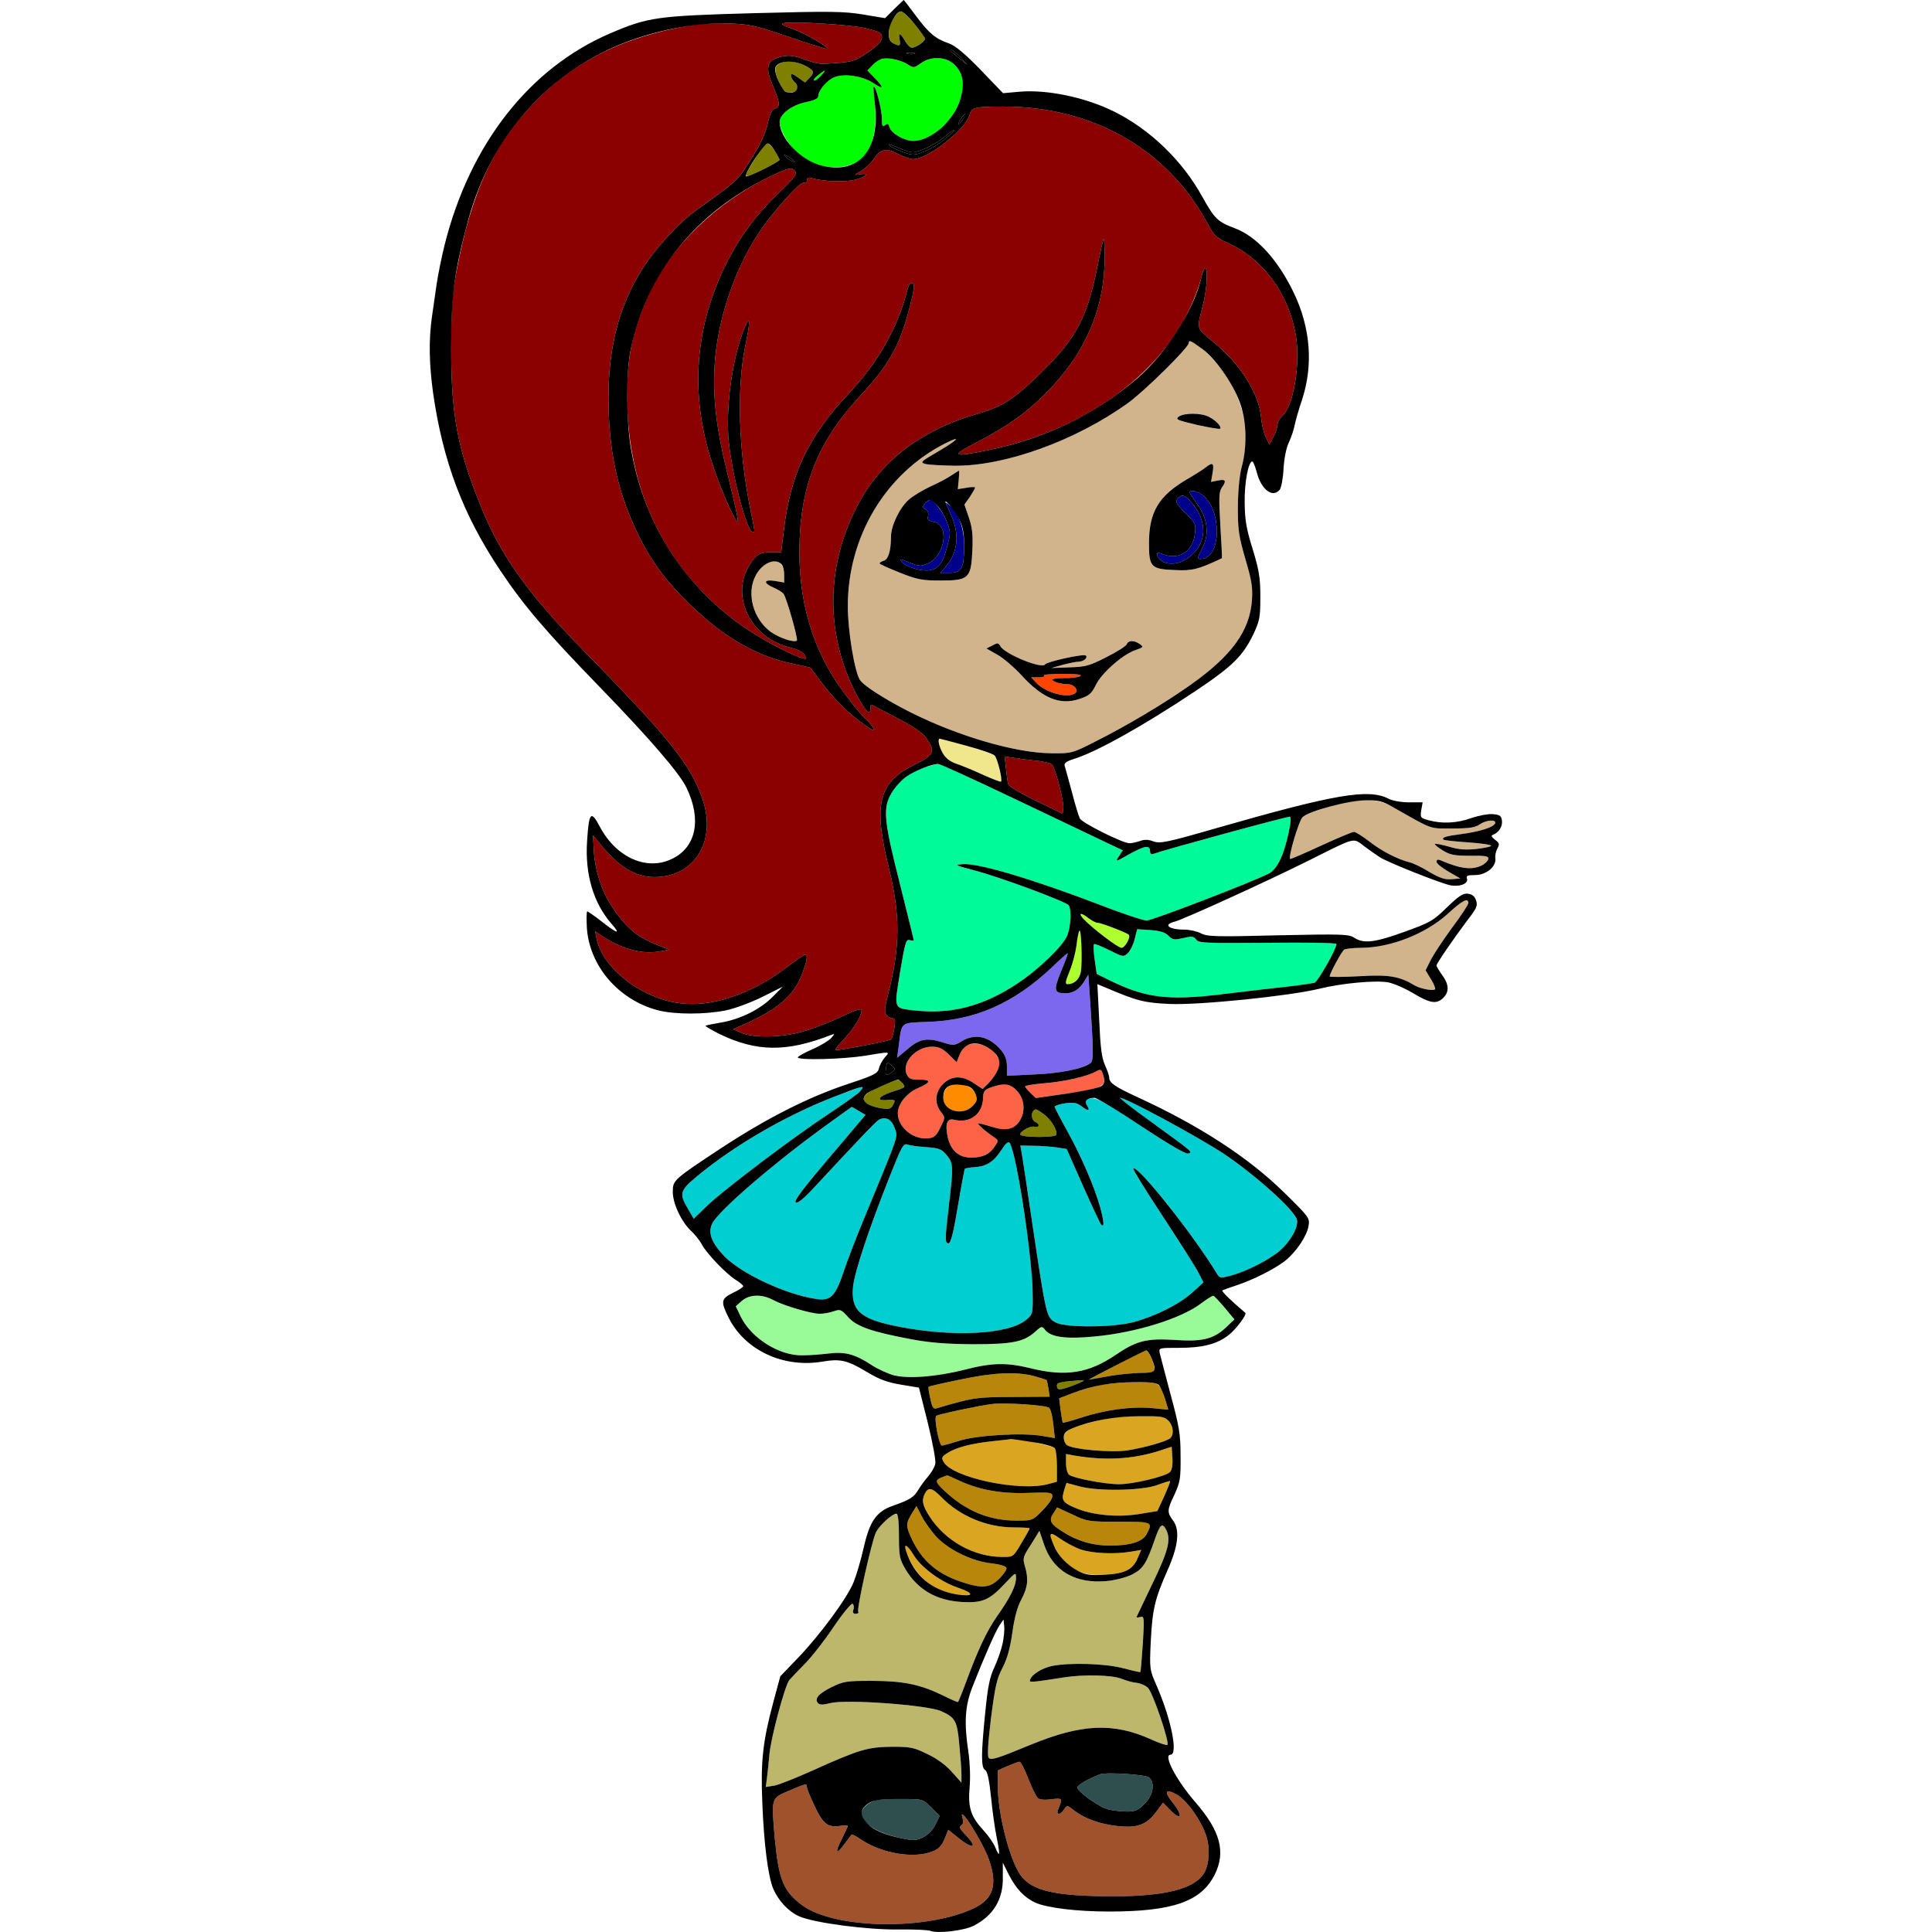 <?xml version="1.0" encoding="utf-8"?>
<!-- Generator: Adobe Illustrator 21.0.0, SVG Export Plug-In . SVG Version: 6.00 Build 0)  -->
<svg version="1.1" baseProfile="tiny"
	 id="svg132" inkscape:version="0.92.2 5c3e80d, 2017-08-06" sodipodi:docname="8.svg" xmlns:cc="http://creativecommons.org/ns#" xmlns:dc="http://purl.org/dc/elements/1.1/" xmlns:inkscape="http://www.inkscape.org/namespaces/inkscape" xmlns:rdf="http://www.w3.org/1999/02/22-rdf-syntax-ns#" xmlns:sodipodi="http://sodipodi.sourceforge.net/DTD/sodipodi-0.dtd" xmlns:svg="http://www.w3.org/2000/svg"
	 xmlns="http://www.w3.org/2000/svg" xmlns:xlink="http://www.w3.org/1999/xlink" x="0px" y="0px" viewBox="0 0 850 850"
	 xml:space="preserve">
<sodipodi:namedview  bordercolor="#666666" borderopacity="1" gridtolerance="10" guidetolerance="10" id="namedview134" inkscape:current-layer="svg132" inkscape:cx="679.17641" inkscape:cy="410.32764" inkscape:pageopacity="0" inkscape:pageshadow="2" inkscape:window-height="978" inkscape:window-maximized="1" inkscape:window-width="1920" inkscape:window-x="0" inkscape:window-y="1" inkscape:zoom="0.41647059" objecttolerance="10" pagecolor="#ffffff" showgrid="false">
	</sodipodi:namedview>
<g id="g130" transform="translate(0,0) scale(1,1)">
	<path id="path4" fill="none" d="M0,0h198.7h198.8l-4.1,4l-4,4l-9.6-1.6c-8.5-1.4-14-1.5-47.9-0.6c-43,1.2-46.7,1.7-63.7,9
		C242.3,26,222,46.1,207.7,74.6c-7.5,15-13.2,33.3-15.6,50.4c-0.6,4.1-1.5,10.7-2.1,14.7c-1.4,10.1-1.2,20.2,0.5,32.9
		c4.3,30.3,13.2,53.9,29.6,78.4c10.3,15.4,19.8,26.6,43.5,51c22.2,22.9,35.3,38.1,38.4,44.5c2.8,5.8,4.5,14.3,3.6,18.6
		c-1,5.4-4.5,10.1-9.6,12.6c-11.1,5.7-24.7-0.2-32-13.8c-4-7.6-4.9-6.7-5.7,6.1c-1,14.6,2.8,27.4,10.8,36.5c4.2,4.8,2.6,4.4-4.3-1
		c-3.2-2.5-6.1-4.5-6.4-4.5c-0.4,0-0.4,3.3-0.2,7.2c0.8,12.7,8.4,24.6,19.9,31.5c15,9,38.3,8.5,57.3-1.1l9-4.5l-4.5,4.5
		c-5.4,5.5-14.3,9.9-22.8,11.3c-3.5,0.6-6.5,1.2-6.7,1.4c-0.8,0.8,12.9,6.8,18.9,8.4c10.4,2.6,21.8,1.3,36.2-4.3
		c1.9-0.7,1.9-0.7,0.2,1.3c-1,1.1-4.7,3.4-8.2,4.9c-3.6,1.6-6.5,3.2-6.5,3.6c0,1.4,20.1,0.8,29.5-0.7c11.4-1.9,11.2-1.9,8.8,0.7
		c-1.1,1.3-2.3,3.4-2.6,4.9c-0.6,2.2-2.1,3-13.3,6.7c-17.6,5.8-35.9,15.1-55.9,28.2c-21.2,14-21.5,14.2-21.5,19.4
		c0,5.1,3.8,13.2,8,17.1c1.7,1.6,3.9,4.3,4.7,5.9c2.1,4,10.8,13.1,15,15.7c1.8,1.1,3.3,2.4,3.3,2.8c0,0.4-2,1.7-4.5,2.9
		c-5.3,2.6-5.5,3.8-1.9,11c7.1,14.2,23.9,22.1,41,19.3c8.3-1.4,11.1-0.7,20.3,4.8c5,3,8.5,4.3,14.5,5.3l7.9,1.3l3.9,15.5
		c2.1,8.6,3.6,16.6,3.3,18c-0.3,1.4-1.7,3.9-3.1,5.5s-3.4,4.3-4.4,6c-2,3.3-3.6,4.3-11.2,7c-7.2,2.5-10.2,6.8-12.8,18.4
		c-1.2,5.3-3.2,12.1-4.4,15.1c-2.8,7-14.7,23.2-24.6,33.5l-7.7,8l-3.1,11.5c-4.6,17.1-5.6,26-4.8,44.5c0.7,17.6,2.5,32.1,4.8,37.5
		c2.3,5.3,6.8,10.1,11.4,12.1c6.6,3,30.1,6,44.2,5.8c6.7-0.1,12.5,0.1,12.9,0.4c0.3,0.4-91.5,0.7-204,0.7H0V425V0z"/>
	<path id="path6" fill="none" d="M397.9,0h226H850v425v425H636.3H422.5l4.5-2.1c9.6-4.3,14.4-11.7,14.2-21.9v-6.5l2.5,5
		c3.3,6.5,6.9,10.3,11.8,12.6c5.3,2.3,18.2,3.9,32.5,3.9c27.9,0,40.5-4.4,46.4-16.2c5-10,2.5-19.2-8.4-31.8c-8.5-9.8-14.4-21-11-21
		c3.4,0,0.3-15.7-6.2-30.5c-3-6.9-3.1-7.1-2.5-19.5c0.7-13.9,1.8-18.6,7.3-31c4.8-10.7,5.6-17.9,2.5-22c-2.7-3.7-2.7-4.6,0.7-11.6
		c2.4-5.4,2.7-6.9,2.6-16.9c0-9.7-0.6-12.9-4.4-27c-2.3-8.8-4.5-17-4.8-18.2c-0.4-2.3-0.2-2.3,8.5-2.3c10.3,0,16.6-1.6,21.7-5.5
		c3.3-2.5,8.3-9.2,7.5-9.9c-6.3-5.3-10.7-9.6-10.1-9.9c0.4-0.2,3.2-1.2,6.2-2.2c7.3-2.4,16.6-7.1,21.3-10.7
		c4.9-3.9,9.7-11,10.4-15.4c0.6-3.5,0.3-3.9-10.8-14.8c-15.8-15.5-37.4-29.5-64.9-42.1c-9.5-4.4-12-6.1-12-8.4
		c0-0.9-0.9-3.4-1.9-5.6c-1.4-3.1-2-7.9-2.5-19.8l-0.8-15.7l3.9,1.6c13.5,5.8,16.9,6.6,27.8,7.1c12.9,0.6,53-3.5,66-6.7
		c9.7-2.4,24.5-3.8,30.2-2.8c2.3,0.4,7.2,2.5,10.9,4.7c7.6,4.6,10.5,5,13.4,2.1c2.7-2.7,2.5-5.9-0.5-10c-1.4-1.9-2.5-3.8-2.5-4.2
		c0-0.9,7.4-11.7,13.8-20.2c3.9-5,4.4-6.2,3.6-8.5c-0.6-1.8-1.8-2.7-3.6-2.9c-2.1-0.3-4,1-9.2,6c-6.1,6-7.4,6.7-18.8,10.8
		c-13,4.7-17.9,5.3-22.1,2.5c-2.4-1.5-5.2-1.6-33.5-1c-27.4,0.7-31.1,0.6-33.9-0.9c-1.8-0.9-5-1.6-7.2-1.6c-6.9,0-9.6-2.2-4.3-3.5
		c3.9-1,39.9-17.4,58.6-26.7c21.6-10.8,19.7-10.3,24.8-6.5c2.4,1.8,5.4,3.9,6.8,4.8c3.7,2.4,27,11.6,31.1,12.4
		c4.3,0.8,8.1-0.8,7.3-3c-0.5-1.2,0.3-1.5,3.5-1.5c4.9,0,9.4-3.6,9-7.3c-0.2-1.2,0.2-3.2,0.9-4.4c1-1.9,0.9-2.4-1-3.8
		c-1.6-1.2-1.9-1.9-1-2.2c2.6-1,4.3-3.6,4-6.2c-0.3-2.2-0.9-2.6-3.9-2.9c-2-0.2-6.3,0.6-9.5,1.7c-6.4,2.3-12.9,2.6-18.8,1
		c-3.7-1-3.8-1.2-3.3-4.5l0.6-3.4h-6c-3.5,0-7.3-0.7-9-1.6c-8.8-4.5-23.2-2.1-75.2,12.8c-22.5,6.5-25.2,7-28.2,6
		c-2.3-0.9-4-0.9-5.9-0.2c-1.5,0.5-3.6,1-4.7,1c-2.9,0-20.8-8.9-21.8-10.9c-0.5-0.9-2.1-6.1-3.5-11.6c-1.5-5.5-2.9-10.7-3.2-11.6
		c-0.3-1.1,0.7-1.9,3.8-2.9c9.7-2.9,30.6-14.5,53.8-30c16.3-10.9,20.8-15.4,25.4-24.9c2.8-6,3.1-7.4,3.1-16.6c0-8.5-0.6-11.7-3.4-21
		c-2.8-8.9-3.4-12.6-3.5-20.5c-0.1-8.7,1.6-18,3.4-18c0.3,0,1.2,2.1,1.9,4.7c2,7.8,7,11.5,10.1,7.8c0.7-0.9,1.5-5,1.7-9.3
		c0.3-4.6,1.2-9.3,2.4-11.7c1-2.2,2.2-5.6,2.5-7.5c0.4-1.9,1.8-6.9,3.2-11c5.1-15.4,3.8-31.9-3.7-47.4c-7-14.5-16.4-24.7-25.9-28.2
		c-7.6-2.9-8.8-4.1-14.4-14.1C520.2,70.7,506,57,490.4,49.2c-12.8-6.4-30-10-42.4-8.8l-6.7,0.6l-9.9-10.3
		c-7.8-8.1-10.9-10.6-14.4-11.7c-4.9-1.6-10.4-6.6-15.8-14.3L397.9,0z"/>
	<path id="path8" fill="#808000" d="M396.4,5c1.5,0,10.6,10.4,10.6,12c0,1.2-4.1,4-5.8,4c-0.7,0-2.1-1.3-3-3
		c-2.1-3.6-3.1-3.9-2.4-0.5c0.5,2.8,0,3-2.9,1.5c-2.5-1.4-2.5-6.5,0.1-10.8C394.1,6.5,395.6,5,396.4,5z"/>
	<path id="path10" fill="#8B0000" d="M319.5,10.3c10.3,0.3,12.1,0.7,27.5,5.9c9.1,3.1,16.6,5.4,16.8,5.3c0.9-0.8-9.7-6.9-15.1-8.8
		c-4.2-1.4-5.5-2.3-4.2-2.5c4.4-0.9,29.4,0.6,36.3,2.2c6.4,1.6,7.2,2,7.2,4.1c0,1.7-1.6,3.4-6.1,6.5c-6.2,4.2-6.9,4.4-19.9,5.1
		c-1.4,0.1-5.1-0.8-8.2-2c-4.7-1.7-6.6-1.9-9.9-1.2c-6.4,1.4-7.4,4.5-4.1,12.3c3.3,7.6,3.6,9.9,1.3,10.5c-1.5,0.4-2.3,2.1-3.4,6.9
		c-1,4.4-3.3,9.2-7.3,15.5c-5.9,9.4-5.7,9.2-23.4,21.9c-8.4,6-19,17.6-25,27.3c-9.7,15.8-14.3,33.6-14.3,55.7
		c0,22.2,3.7,40.2,11.9,57.7c5.9,12.9,13,22.6,23.7,33c15.1,14.6,29.1,22.8,45,26.2l8.2,1.8l5.2,6.9c5.8,7.6,12.3,13.9,19.1,18.6
		c3.4,2.4,4.2,2.6,3.4,1.1c-0.6-1.1-1.9-2.6-2.8-3.4c-1-0.8-4.4-4.7-7.5-8.7C359,289.6,351.7,268,351.7,243
		c0-28.4,7.7-48.3,26.5-68.6c12.9-13.9,17.4-21.9,21.8-38.4c2.3-8.8,2.5-11,1.4-11.4c-0.9-0.4-1.7,0.8-2.4,3.7
		c-4.2,16.1-12.7,31.1-25,44.2c-18.2,19.3-26.1,35.6-29.1,60.4l-1.2,10.1H339c-3.5,0-5.1,0.5-6.7,2.2c-7.9,8.6-7.7,21.2,0.3,30.6
		c4,4.7,8.8,7.5,15.8,9.3c2.8,0.7,5.1,2,5.7,3.1c1,1.8,0.8,1.9-1.3,1.3c-5.9-1.7-21.1-10.1-28.8-15.9c-31.6-23.7-48-57.8-48.1-99.4
		c0-17.4,2.4-28.8,9.4-44.4c9.3-20.9,29.8-40.8,53.8-52.3c8.2-3.9,9.2-4.1,10.8-2.1c0.9,1.1-0.5,3-7,9.2
		c-10.2,9.9-16.6,18.5-22.5,29.7c-14.8,28.6-17.2,59.1-6.9,90c3.7,11.5,10.6,26.8,11.1,25.1c0.3-0.5-1.6-9-4-18.7
		c-5.3-21-7.1-35.1-6.2-50c1.2-19.7,8.5-41.6,19.4-58.2c6-9.1,18.2-22.7,19.8-22.1c0.8,0.3,1.4-0.1,1.4-1c0-1.2,0.6-1.5,2.3-1
		c5,1.5,14.8,1.8,19.2,0.6c4.9-1.4,6.1-3,1.8-2.3c-2.7,0.4-2.7,0.4,0.5-1.5c1.8-1,4.1-3.1,5.2-4.7c3.3-5,5.7-5.6,10.8-2.9
		c2.5,1.3,5.6,2.4,7,2.4c6.4,0,23.2-13.2,24.8-19.5c0.8-3.3,2.3-3.6,15.4-3.6c38.7,0.1,71.2,18.6,88.7,50.4c3.4,6.3,4.3,7.3,9.3,9.5
		c15.7,7,26.8,22.1,30.1,40.6c2.1,12.2-0.9,30.8-5.6,35.2c-1.4,1.3-2.5,3.2-2.5,4.4c0,1.1-0.8,3.5-1.8,5.3l-1.7,3.3l-1.7-3.5
		c-0.9-2-1.8-5.9-2-8.6c-0.9-10.3-9.1-23.3-20.9-33c-7.8-6.4-7.5-5.2-4.5-17c1.6-6.3,2.1-15.5,0.8-15.5c-0.4,0-1.3,2.2-1.9,5
		c-0.7,2.7-2.9,8.7-5.1,13.2c-14.1,30-47.7,53.5-88.2,61.8c-16.1,3.3-17,2.7-5.5-3.3c13.8-7.2,21.7-12.8,30.5-21.6
		c17.4-17.4,26-37.3,26-59.7c0-4.8-0.2-8.5-0.4-8.3c-0.3,0.2-1.6,6.2-3,13.2c-4.3,21.1-9.1,30.4-23.1,44.2
		c-13.1,13.1-17.9,16.2-29.6,19.6c-25.7,7.5-43.6,21.6-53.8,42.6c-12.8,26.1-12.6,54.9,0.4,80.3c4.3,8.1,6.5,10.4,6.5,6.4
		c0-0.8,0.1-1.4,0.3-1.4c0.1,0,5.1,2.6,11.2,5.8c7.9,4.1,11.6,6.7,13.2,9.1c3.9,5.8,3.3,7.3-5.3,11.5c-16,8-18.3,17.3-11.3,45.6
		c5,20.5,5,34.1-0.2,54.8c-1.7,6.6-1.9,8.5-0.9,9.7c0.7,0.8,1.9,1.5,2.7,1.5c1.2,0,1.3,0.9,0.8,4.2c-0.4,2.4-1,4.6-1.4,5.1
		c-0.6,0.6-21.6,4.7-24.5,4.7c-0.5,0,1.2-2.2,3.7-4.8c4.6-5.1,7.7-10,7.7-12.6c0-1.1-2.4-0.4-9.2,2.9c-5.1,2.4-12.7,5.3-16.8,6.4
		c-9.2,2.6-21.5,2.8-26.8,0.5l-3.7-1.6l2.5-1.1c16.5-7,24.2-13.4,27.8-23c2.3-6,2.7-8.7,1.4-8.7c-0.4,0-4.1,2.5-8.2,5.7
		c-15.8,11.9-33.3,17.7-47.5,15.6c-16.8-2.4-33.3-15.4-36-28.2l-0.7-3.4l3.3,2.2c8.8,5.8,17.6,8.1,25.5,6.6l3.8-0.7l-5.6-2.2
		c-8.8-3.6-13.5-7.6-19.5-16.6c-4.5-6.7-7.4-15.6-8-24l-0.4-7.5l3.3,4c8.9,10.8,16.4,15,25.8,14.3c16.4-1.2,25.1-16.7,19.1-34.1
		c-5.3-15.3-14.1-26.4-52.1-65.2c-25.1-25.6-37-42.4-45.9-64.8c-9.9-24.8-12.6-39.4-12.6-68.2c0-18.7,0.4-23.8,2.3-34
		c6.8-35.8,16.7-56.9,35.9-76.1c15.8-15.7,34.7-25.5,60.1-30.9C306.2,10.5,310.7,10.1,319.5,10.3z M327.6,144.2
		c-5,12-8.1,32.5-7.2,47.4c0.9,14.3,8,42.4,10.7,42.4c1.1,0,1.2,0.8-1-10.1c-5.2-25.5-6-53.4-2.2-71.8
		C330.2,141.3,330.1,138.2,327.6,144.2z"/>
	<path id="path12" d="M418.6,22c0.6,0,2.3,1.5,4,3.2l2.9,3.3l-3-2.5c-1.6-1.4-3.4-2.8-3.9-3.2C418,22.3,418,22,418.6,22z"/>
	<path id="path14" d="M400.5,23.2c1.7,0,2.4,0.2,1.8,0.5c-0.7,0.2-2.1,0.2-3,0C398.3,23.4,398.9,23.2,400.5,23.2z"/>
	<path id="path16" fill="#00FF00" d="M399.5,28.4c2.4,1.6,2.7,1.5,5.5-0.5c4.4-3.3,11.2-3.1,14.9,0.5c3.8,3.7,4.6,8.3,2.6,15.2
		C419.8,53,409.6,62,401.8,62c-4,0-9.8-3.4-10.5-6.1c-0.4-1.5-0.8-1.7-1.9-0.8c-1.2,0.9-1.4,0.4-1.4-2.8c0-4-2.8-14.9-3.6-14.1
		c-0.2,0.3,0,3.3,0.4,6.6c1,7.3,0.1,15.5-2.3,20.6c-4.8,10.1-21.4,11.1-31.7,1.8c-4.1-3.7-7.7-10-7.8-13.5c0-3.4,5.2-7.4,11.3-8.7
		c3.9-0.8,5.7-1.6,5.7-2.7c0-2.5,3.8-7,7-8.3c4.3-1.8,12.5-0.6,17.2,2.5c4.6,3.1,4.9,2.2,0.6-2.2l-3.2-3.3l2.3-2.4
		c1.3-1.4,3.3-2.6,4.5-2.8C391.4,25.3,396.6,26.5,399.5,28.4z"/>
	<path id="path18" fill="#808000" d="M353.6,28.6c4.6,2.2,5,3.2,2.6,5.6l-2,2.1l-3.1-2.2c-2.4-1.7-3.1-1.9-3.1-0.8
		c0,0.8,0.7,2,1.5,2.7c2,1.7,1.9,3.7-0.4,4.5c-3,0.9-4.8-0.4-6.5-4.6c-2-5-2-6.6,0.2-7.8C345.3,26.6,349.8,26.8,353.6,28.6z"/>
	<path id="path20" fill="#00FF00" d="M361,33.5c-1.3,1.4-2.6,2.2-2.9,1.9s0.5-1.4,1.9-2.4C363.4,30.3,363.8,30.5,361,33.5z"/>
	<path id="path22" d="M424.7,50c0.7,0-1.7,3.9-2.8,4.6c-0.6,0.3-0.3-0.5,0.6-2C423.5,51.2,424.4,50,424.7,50z"/>
	<path id="path24" d="M416.8,60.3c-4.6,4.1-11.7,7.7-15.2,7.7c-2.4,0-10.6-3.4-10.6-4.5c0-0.2,1.9,0.5,4.3,1.5c2.3,1.1,5.1,2,6.2,2
		c2.9,0,10.1-3.5,14.3-7C420.7,56,421.5,56.2,416.8,60.3z"/>
	<path id="path26" fill="#808000" d="M337.7,63.1c1-0.1,5.3,5.7,5.3,7.2c0,0.6-8.7,5.2-12.9,6.8c-2.9,1.2-2.5-0.1,2.7-8.2
		C334.8,65.7,337,63.1,337.7,63.1z"/>
	<path id="path28" d="M349.6,71.1c0.3,0.6-0.5,0.3-2-0.6c-1.4-1-2.6-1.9-2.6-2.2C345,67.6,348.9,70,349.6,71.1z"/>
	<path id="path30" fill="#D2B48C" d="M539.1,164.8c8.5,12.7,11,26.7,7.2,40.6c-1,4-1.6,10.1-1.7,17.6c0,10.2,0.4,12.8,3.3,22.9
		c2.8,9.5,3.3,12.5,2.9,18.2c-1,13.5-8.8,24.3-27,37.2c-11.7,8.3-28.1,18-41.4,24.7c-10.8,5.5-10.9,5.5-19.9,5.4
		c-15.6-0.1-40.6-7.4-61.5-17.8c-11.5-5.8-21.2-12-22.7-14.5c-2.4-3.9-5.3-21.7-5.3-32.4c0-30.6,16.6-58.3,42.8-71.6
		c7.7-3.9,5.6-1.5-3,3.5c-7.6,4.4-8.1,4.8-5.8,5.5c1.4,0.4,7.2,0.7,13,0.8c22.2,0.2,53.2-11,76.3-27.6c7.4-5.4,26.7-24.4,26.7-26.4
		C523,147.5,533.6,156.7,539.1,164.8z M518.6,183.3c-1.6,1.2-0.6,1.6,7.9,3.6c5.4,1.2,10,2,10.3,1.7c0.8-0.8-1.8-3.6-4.9-5.2
		C528.4,181.6,521,181.6,518.6,183.3z M530.5,205.6c-1.1,0.9-4.9,3.3-8.5,5.4c-12.2,7.2-16.4,14.2-16.5,27.7
		c0,10.8,0.8,11.7,11.4,12.1c7.7,0.4,10.3-0.3,20.7-5.2c0.1-0.1-0.2-6.6-0.7-14.5c-0.7-12-0.6-14.7,0.6-16.5
		c2.2-3.1,1.8-3.9-1.6-3.2l-3.1,0.6l0.7-4C534.2,203.7,533.6,203.2,530.5,205.6z M421.9,207.1c-0.2,0-1.7,1-3.4,2.1
		c-1.6,1.1-5.7,3.3-9.1,4.8c-3.4,1.6-7.6,4.1-9.4,5.7c-4,3.3-8,11.5-8,16.4c0,6.2-1.2,10.1-3.2,10.6c-1,0.3-1.8,0.8-1.8,1.2
		c0,0.3,4,2.1,8.8,4c7.7,3.1,9.8,3.5,18,3.5c12.4,0,13.4-0.9,14-13.1c0.3-6.9,0-10-1.5-14.5l-2-5.8l2.4-3.4c1.2-1.9,2.3-3.7,2.3-4.1
		c0-0.3-1.7-0.3-3.8,0.1l-3.8,0.6l0.4-4.1C422,208.8,422.1,207,421.9,207.1z M495.7,283.5c-0.4,0.8-4.3,3.3-8.9,5.6
		c-7.4,3.8-9.2,4.3-16.3,4.5l-8,0.3l5-1.4c2.8-0.7,6-1.4,7.2-1.4c2.2-0.1,4-1.8,3-2.7c-0.8-0.9-17.1,2.7-17.9,3.9
		c-1.3,2.2-17.7-4.5-19.7-8c-0.8-1.5-1.2-1.6-3.5-0.3l-2.6,1.3l4.9,2.8c2.7,1.5,7.5,5.7,10.7,9.2c9.1,9.9,16.8,13.1,25.3,10.2
		c4.3-1.4,5.3-2.3,7.2-6.1c2.5-5.3,12-13.6,17.5-15.4c3.5-1.2,3.6-1.4,1.9-2.6C499,281.6,496.4,281.6,495.7,283.5z"/>
	<path id="path32" fill="#00008B" d="M528.8,217.6c8.6,6,8.8,27,0.3,28.2c-2.6,0.4-2.6,0.1,0-5c2.9-5.6,2.2-12.2-1.7-18
		c-1.6-2.3-3.3-4.8-3.7-5.5C522.5,215.4,526,215.6,528.8,217.6z"/>
	<path id="path34" fill="#00008B" d="M525,222c7.3,9.2,5.3,19.8-4.7,24.9c-3.1,1.6-7.9,1.4-9.7-0.5c-2.2-2.1-2-3.8,0.2-2.9
		c7.4,3.3,14-0.5,14.9-8.6c0.5-4.4,0.3-4.8-4.2-9.2c-3.9-3.9-4.5-5-3.5-6.2C520,217.1,521.6,217.7,525,222z"/>
	<path id="path36" fill="#00008B" d="M409.2,220c1.7,0,5.7,5.2,7.4,9.7c1.7,4.3,1.7,4.9,0,11.2c-1.9,7.5-4.3,10.1-9.2,10.1
		c-3.9,0-9.8-2.2-10.9-4.1c-0.6-0.9-0.3-1,1.1-0.4c6.8,2.8,7.2,2.8,10.4,1.5c7.8-3.2,9.9-17,2.8-18.4c-2.4-0.5-2.9-1-2.5-2.6
		c0.3-1.2-0.1-2.4-1.1-2.9c-1.3-0.8-1.4-1.2-0.3-2.5C407.6,220.7,408.7,220,409.2,220z"/>
	<path id="path38" fill="#00008B" d="M417.8,222.4c4.1,3.6,6.4,10.1,6.4,18.1c-0.1,9.6-1.1,11.5-6.3,11.5h-4.1l2.5-3
		c5.2-6.1,5.9-14.2,2.1-22.5c-1-2.2-2-4.5-2.2-5C415.9,220.9,416.7,221.3,417.8,222.4z"/>
	<path id="path40" fill="#FF4500" d="M467.5,296.5c6.5,0,8.8,0.3,7.7,1c-0.9,0.5-4.1,0.9-6.9,0.8c-2.9,0-5.3,0.3-5.3,0.7
		c0,0.9,3.6,2,6.6,2s5.3,2.8,3.3,4.1c-3.6,2.3-13.3-0.5-17.3-5l-1.9-2.1h3.4c1.9,0,2.9-0.4,2.2-0.8
		C458.7,296.8,462.4,296.5,467.5,296.5z"/>
	<path id="path42" fill="#D2B48C" d="M345,252.8v3.5l-4-0.7c-5-0.8-5.4,0.9-0.7,2.9c1.9,0.8,3.8,2,4.4,2.7
		c1.3,1.6,6.5,19.9,5.9,20.6c-1.1,1.1-7.7-1.1-11.5-3.8c-9.9-7.2-11.5-23.4-2.9-29.4C341,245.2,345,247.2,345,252.8z"/>
	<path id="path44" fill="#F0E68C" d="M413.5,325c2,0,23.3,6.5,24.1,7.4c1.2,1.1,3.6,10.8,2.8,11.5c-0.2,0.2-3.9-1.2-8.1-3.1
		c-4.3-2-9.5-4.1-11.6-4.8c-3.9-1.2-7.7-5.8-7.7-9.3C413,325.8,413.2,325,413.5,325z"/>
	<path id="path46" fill="#8B0000" d="M442,332.8l3.2,0.5c1.8,0.3,6.3,0.9,10,1.3c3.7,0.3,7.2,1.2,7.7,1.8c1.5,1.8,5.3,16.4,4.9,19.1
		l-0.3,2.5l-11.7-5.7c-6.5-3.1-12-6.3-12.2-7.2c-0.3-0.9-0.7-4-1-7L442,332.8z"/>
	<path id="path48" fill="#00FA9A" d="M412.7,336.1c0.7-0.1,16,6.9,34,15.5s36.1,17.2,40.1,19.1l7.2,3.4l-1.7,2.6
		c-1.7,2.6-1.6,2.6,4.9-1.1c6.7-3.7,8.8-3.9,8.8-0.9c0,0.8,0.6,1.3,1.3,1c4.9-1.8,59.9-16.8,60.3-16.4c1,1-1.7,13.2-4.1,18.4
		c-1.5,3.3-3.4,5.7-5.2,6.6c-7.4,3.8-51.4,20.7-53.8,20.7c-1.5,0-11.1-3.2-21.4-7.2c-29.1-11.1-52.5-18.1-59.4-17.6
		c-4,0.3-3.7,0.4,4.5,2.6c10.8,2.7,41,13.9,42,15.5c1.3,2,0.9,9.6-0.7,13.4c-2,4.7-12.8,15.1-22.3,21.3
		c-14.6,9.6-28.6,13.3-44.3,11.6c-10-1.1-9.6-0.2-6.9-17c2.2-13,2.6-14.5,4.2-14c1,0.3,1.8,0.3,1.8,0s-2.8-11.5-6.1-24.8
		c-7.1-28-7.6-33.3-3.6-40c2.9-5.1,8.6-9.4,14.9-11.3C409.6,336.7,412,336.1,412.7,336.1z"/>
	<path id="path50" fill="#D2B48C" d="M613,355.2c17.8,10.1,15.7,9.3,26,9.3c7.4,0,10-0.4,12-1.8c2.9-2,7.4-2.3,6.8-0.5
		s-6.9,3.7-15.1,4.8c-6.5,0.8-8.6,1.5-7.6,2.4c0.2,0.3,5,0.8,10.7,1.2c5.6,0.4,10.2,1,10.2,1.5c0,0.4-2.9,1-6.4,1.4
		c-4.7,0.5-7.9,0.3-12.1-1c-3.1-0.9-5.9-1.4-6.2-1.2c-0.2,0.3,1.3,1.5,3.4,2.8c3.2,2,5.1,2.4,12.1,2.4c6.8-0.1,8.2,0.2,8,1.4
		c-0.2,0.9-1.4,2.1-2.8,2.8c-4.3,2.2-9.4,1.6-18.2-2.2c-1.2-0.5-1.8-0.3-1.8,0.6c0,0.8,2.4,2.7,5.3,4.4l5.2,3l-3.8,0.3
		c-3,0.3-5.2-0.5-9.9-3.2c-3.2-2-7.1-3.9-8.6-4.2c-5.3-1.3-12.8-5.2-17.9-9.3c-2.9-2.2-5.9-4.1-6.6-4.1c-0.8,0-7.4,2.8-14.6,6.1
		c-7.3,3.4-13.4,6-13.5,5.8c-0.9-0.9,3.8-16.6,5.4-18.3c1-1,6.2-3.1,11.6-4.7C598.4,351,605.8,351,613,355.2z"/>
	<path id="path52" fill="#D2B48C" d="M646,397.3c0,0.7-3.3,5.8-7.4,11.2c-4,5.5-8.2,11.9-9.3,14.2l-2.1,4.2l2.3,3.8
		c1.3,2.1,2.1,4.1,1.9,4.5c-0.6,0.9-6.3-0.1-8.9-1.6c-6.8-4.1-11.4-4.9-24.6-4.1c-7.1,0.4-12.9,0.4-12.9,0.1
		c0-1.3,5.3-11.1,6.4-11.8c0.6-0.4,4-0.8,7.6-0.8c12.8-0.1,28.2-6.1,38-15C643.4,396.1,646,394.8,646,397.3z"/>
	<path id="path54" fill="#ADFF2F" d="M479,404c1.4,1.1,3.2,2,4,2c1.5,0,12.6,4.3,13.6,5.2c1,1.1-1.6,5.8-3.2,5.8
		s-13.1-8.8-16.9-12.9C474.2,401.5,475.7,401.4,479,404z"/>
	<path id="path56" fill="#ADFF2F" d="M475.5,427.7c-0.6,3.2-2.9,5.3-5.8,5.3c-1.2,0-1-1.1,0.9-5.8c1.3-3.1,2.6-8.2,3-11.2
		c0.3-3,0.9-6,1.3-6.5C475.7,408.1,476.3,423.7,475.5,427.7z"/>
	<path id="path58" fill="#00FA9A" d="M500.3,408.8l5.9,0.4c4.2,0.3,6.5,1,7.9,2.5c1.8,1.8,2.6,1.9,6.5,1c3.8-0.9,4.6-0.8,5.7,0.7
		s3.9,1.6,31.5,1.4c16.6-0.2,30.2,0,30.2,0.5c0,2.2-8.2,16.6-9.7,17.1c-1,0.2-6.1,1-11.3,1.6c-11,1.2-13.2,1.5-30,3.5
		c-23.3,2.8-33.3,1.5-49-6.3l-5.5-2.7l-0.9-6.3c-0.5-3.4-0.6-6.5-0.3-6.8c0.3-0.3,3.3,0.9,6.7,2.6c5.9,3,6.3,3.1,8.1,1.4
		c1.1-1,2.5-3.8,3.1-6.2L500.3,408.8z"/>
	<path id="path60" fill="#7B68EE" d="M469.7,419.4c0.2,0.2-1.1,3.8-2.9,8c-3.4,8.4-3.1,9.6,2,9.6c3.4,0,6-1.7,8.2-5.2l1.8-3l0.6,8.3
		c1.7,25,1.8,29.5,0.4,30.6c-2.9,2.4-12.9,4.5-24.5,5l-12.3,0.6v-4.1c0-2.9-0.7-4.9-2.6-7.2c-5.2-6.1-11.4-7.5-17.3-3.9
		c-3.3,2-3.6,2-8.7,0.4c-6.7-2.1-10-1.4-15.4,3.3l-4.3,3.6l0.8-5.9c1.2-9.9,0.6-9.5,12.5-9.9c21.1-0.7,37.9-8.1,54.9-24.1
		C466.5,422,469.6,419.3,469.7,419.4z"/>
	<path id="path62" fill="#FF6347" d="M439.2,465.6c1,2.1,0.9,3.1-0.6,5.9c-1,1.9-2.9,4.3-4.1,5.5l-2.2,2.1l-3.8-2.5
		c-5.2-3.6-9.8-3.4-13.6,0.3c-3.5,3.5-3.9,8.6-0.9,12.3c1.9,2.5,1.9,2.5-0.3,6.9c-1.8,3.7-2.7,4.5-5.4,4.7
		c-6.6,0.7-13.3-4.9-13.3-11c0-4,3.8-8.8,8.5-10.9c6.2-2.7,6.5-3.9,1-3.9c-3.8,0-4.7-0.4-5.6-2.4c-2.3-5.1,4.1-12.1,11.1-12.1
		c3.1,0,4.7,0.8,7.4,3.4l3.5,3.4l1.1-2.8c0.6-1.6,1.8-3.4,2.8-4.1C428.7,457.4,436.9,460.4,439.2,465.6z"/>
	<path id="path64" d="M392.2,468.7c1.8,1.6,1.8,1.8,0.2,3c-2.6,1.9-3.1,1.6-2.6-1.7C390.2,467,390.3,467,392.2,468.7z"/>
	<path id="path66" fill="#FF6347" d="M485.4,473.1c1.5,4.8-0.4,5.7-15.8,8l-13.9,2l-2.3-2.2c-1.3-1.3-2.4-2.6-2.4-2.9
		c0-0.4,3.7-1,8.3-1.4c8.8-0.7,18.6-2.9,22.7-5.1C484.4,470.2,484.5,470.3,485.4,473.1z"/>
	<path id="path68" fill="#808000" d="M397,476.5c1.6,1.9,1.6,1.9-4.7,3.9c-5.7,1.9-7.1,3.9-2.5,3.6c4.1-0.3,4.4-0.2,3.1,2.1
		c-0.9,1.8-1.7,2-5.1,1.5c-5-0.8-7.8-2.3-7.8-4c0-1.9,2.2-3.5,8.7-6.2C395.6,474.6,395.4,474.6,397,476.5z"/>
	<path id="path70" fill="#FF8C00" d="M429.1,481.1c1,2.7,0.9,3.2-1.1,5.4c-4.4,4.7-13,2.3-13-3.5c0-1.6,0.7-3.6,1.6-4.4
		C419.7,475.5,427.4,477,429.1,481.1z"/>
	<path id="path72" fill="#FF6347" d="M447.4,479.9c3.4,3.6,3.9,9.2,1.1,13.4c-2.2,3.4-5.8,4.3-10.9,2.8c-8.5-2.5-8.3-2.5-5.6,0.1
		c1.4,1.3,3.7,3,5,3.9c2.4,1.6,2.4,1.7,0.7,4.2c-2.3,3.6-5.4,5-10.5,5c-5.3,0-8.9-3.1-10.2-8.9c-1.3-5.7-0.4-8.5,2.6-7.8
		c7,1.8,12.6-2.3,12.9-9.3c0.1-3.2,0.5-3.8,3.5-4.9C441.7,476.4,444.4,476.7,447.4,479.9z"/>
	<path id="path74" fill="#00CED1" d="M379.4,478.1c2.2-0.2-3.8,4.7-14.4,11.7c-15.4,10.1-46,33.2-53.7,40.5l-6.1,5.9l-2.6-4.5
		c-3.9-6.6-3.5-7.9,4.2-14.3c16.3-13.5,39-26.7,60.5-35C373.5,480.1,378.9,478.1,379.4,478.1z"/>
	<path id="path76" fill="#00CED1" d="M502.3,495.6c12.1,8,19.5,12.3,20.5,11.9c1.9-0.7,2.7-0.1-15.6-13.4
		c-8.5-6.1-14.9-11.1-14.4-11.1c2.6,0,33.5,16.7,45.3,24.4c13.6,9,31.5,25,32.5,29.2c0.8,3.1-2.8,9.6-7.6,13.7
		c-4.8,4.1-14.5,9-21.4,10.9c-4.5,1.2-5,1.1-6-0.5c-10.5-17.4-35.2-48.4-37-46.6c-0.3,0.3,5.5,9.7,12.9,20.9
		c7.4,11.3,14.5,22.4,15.7,24.8l2.3,4.4l-4.9,4.4c-5.5,5.1-16.1,10.4-25.6,13c-9.1,2.5-30.2,2.6-34.6,0.2c-4-2.2-4.1-2.7-9.9-41.3
		c-2.4-16.5-4.7-31.5-5-33.3l-0.6-3.2l5.8,0.1c3.2,0,7.8,0.4,10.2,0.7l4.4,0.7l7.2,16.3c4,9,7.6,16.6,7.9,16.9
		c1.5,1.6,1.4-0.9-0.3-7.3c-2.7-9.5-8.1-22.1-14.6-33.9c-3-5.4-5.5-10.2-5.5-10.6s2.1-1.1,4.6-1.5c3.8-0.5,5.1-0.3,7.5,1.5
		c2.9,2.2,3.7,1.8,1.9-0.9c-0.6-0.9-0.5-1.7,0.3-2.2C481.1,482,484.5,483.7,502.3,495.6z"/>
	<path id="path78" fill="#00CED1" d="M374.7,487c0.2,0,1.6,0.8,3.2,1.8l2.9,1.7l-16,18.9c-11.5,13.5-15.7,19.1-14.7,19.6
		c0.8,0.6,3.5-1.6,8.3-6.8c18.6-20,26.9-28.8,28.2-29.5c3-1.7,5.7-0.3,7,3.6c1.5,4.2,2.4,1.4-13.6,40.2c-3.4,8.2-7.5,18.8-9,23.5
		c-3.6,10.5-5.6,12.4-11.9,11.5c-13.4-2-32.7-11-40.3-18.7c-5.8-6-7.5-10.5-5.4-14.6c2.9-5.6,25.8-25.4,48.1-41.7
		C368.7,491.3,374.6,487,374.7,487z"/>
	<path id="path80" fill="#808000" d="M459.1,490.1c3.2,2.2,6.3,7.3,5.6,9.2c-0.4,1.2-14.5,1.2-15.7,0c-1-1,4.1-4.1,6-3.6
		c2.3,0.6,2.7-1.2,0.5-2.1c-1.5-0.5-2.1-3.7-0.8-4.9C455.6,487.7,455.9,487.8,459.1,490.1z"/>
	<path id="path82" fill="#00CED1" d="M444.2,502.8c2.6,2.6,9.8,49,10.1,65c0.2,10.1,0.1,10.4-2.6,12.7c-7.7,6.7-32.8,8-57.7,2.9
		c-15.7-3.2-19.7-7-18.7-17.3c0.7-6.6,6.9-25.2,15.7-47.4c5.8-14.7,6.4-15.8,8.4-15.1c1.1,0.4,4.9,0.9,8.3,1.1
		c5.5,0.4,6.6,0.9,8.8,3.5c2.9,3.5,3,4.9,1,21.8c-1.8,15.4-1.8,17-0.2,17c1,0,2.2-4.7,4.1-16.2c1.5-8.9,2.9-16.4,3.1-16.6
		c0.2-0.2,2.2-0.6,4.5-0.7c5.2-0.4,8.3-2.5,11.6-7.6C442.4,503.1,443.5,502.1,444.2,502.8z"/>
	<path id="path84" fill="#98FB98" d="M340.1,571.9c4.6,2.5,16.8,6.1,20.6,6.1c1.7,0,4.4-0.5,6.1-1.1c2.9-1,3.3-0.8,6.3,2.5
		c3.7,4.2,10.3,6.5,27.8,9.8c8.5,1.6,15.7,2.1,27.1,2.2c17.3,0,22.3-1,27.2-5.3c3.1-2.8,3.2-2.8,4.7-0.9c2.6,3.1,9.1,4,21.6,2.8
		c18.3-1.7,38.2-7.9,47-14.6c2.5-1.9,4.9-3.4,5.3-3.3c0.4,0,2.6,2.4,5,5.2l4.3,5.2l-3.9,3.7c-5.4,5-10.4,6.2-22.7,5.3
		c-12.1-0.7-16.5,0.4-25.5,6.5c-12,8.2-22.1,9.8-37.5,6c-10.6-2.6-17-2.5-29,0.6c-12.3,3.1-24.6,4.1-31.2,2.5
		c-2.6-0.7-7-2.7-9.8-4.5c-7.3-4.8-11.6-6-18.9-5.1c-3.3,0.4-8.6,0.8-11.6,0.8c-10.2,0.2-22.5-7.6-27.1-17l-2.2-4.6l2.7-2.4
		C329.8,569.4,335.2,569.3,340.1,571.9z"/>
	<path id="path86" fill="#B8860B" d="M504.3,594.1c0.9-0.1,3.7,6.1,3.7,8.4c0,1.2-1.3,1.5-6.2,1.5c-3.5,0.1-9.9,0.7-14.3,1.5
		s-8.2,1.5-8.4,1.5c-0.1,0,5.3-2.9,12-6.4C497.9,597.1,503.9,594.1,504.3,594.1z"/>
	<path id="path88" fill="#B8860B" d="M454.9,605.4c2.9,0.8,5.4,1.6,5.6,1.8c0.1,0.2,0.5,1.9,0.8,3.8l0.5,3.5l-16.2,0.1
		c-16.1,0.1-17.2,0.2-33.2,4.9c-1.8,0.6-2.2,0-3.1-4.2c-0.6-2.6-1-5-0.7-5.2c0.2-0.2,6.3-1.6,13.6-3.1
		C437.3,603.8,447.1,603.4,454.9,605.4z"/>
	<path id="path90" fill="#808000" d="M476.5,607.2c1.1,0-0.7,0.9-4,2.2c-6.3,2.4-7.5,2.4-7.5,0.1c0-0.9,1.5-1.5,4.8-1.8
		C472.4,607.5,475.4,607.3,476.5,607.2z"/>
	<path id="path92" fill="#B8860B" d="M499.1,608.1c10.9-0.1,11.2,0.1,13.5,7.4l1.4,4.7l-7.3-0.7c-8.8-0.8-20.3,0.7-31,4.2
		c-4.3,1.4-7.9,2.4-8.1,2.2s-0.6-2.7-1-5.6l-0.6-5.1l5.7-2.2c3.2-1.2,8.5-2.8,11.8-3.5S493.8,608.1,499.1,608.1z"/>
	<path id="path94" fill="#B8860B" d="M461.6,619.4c0.7,0.6,1.5,3.9,1.8,7.2l0.7,6.1l-5.3-0.9c-8.4-1.6-29.2-0.4-36.8,2.1
		c-3.6,1.1-7,2.1-7.6,2.1c-1.2,0-3.6-12.1-2.5-13.1c0.6-0.6,18.8-4.5,24.6-5.2C442,617,460.5,618.2,461.6,619.4z"/>
	<path id="path96" fill="#DAA520" d="M501.3,623.1c9.4-0.1,10.9,0.1,12.7,1.9c2.3,2.3,2.6,6.2,0.8,7.8c-1.8,1.4-11.1,4.1-18.7,5.3
		c-6.9,1.1-24.4-0.4-26.8-2.4c-0.7-0.5-1.3-2-1.3-3.3c0-2.8,3.5-4.6,15-7.4C487.8,623.8,494.4,623.1,501.3,623.1z"/>
	<path id="path98" fill="#DAA520" d="M445,633.1c1.9-0.5,18.5,3.1,19.1,4.1c0.5,0.7,0.9,4.3,0.9,8v6.7l-3.7,1
		c-12.6,3.5-42.5-2.8-46.2-9.8c-1-1.8-0.8-2.3,2-4c3.9-2.4,10.5-4.1,20.2-5.1C441.2,633.6,444.7,633.2,445,633.1z"/>
	<path id="path100" fill="#DAA520" d="M515.5,636.5l0.3,4.9c0.2,3.1-0.2,5.4-1,6.2c-2,2-16.3,5.4-22.5,5.4s-20.2-2.7-22-4.2
		c-0.7-0.6-1.3-2.8-1.3-5.1v-4l3.8,0.7c13.7,2.3,25.5,1.6,37.2-2.1L515.5,636.5z"/>
	<path id="path102" fill="#B8860B" d="M416.7,649.1c0-0.1,2.5,1,5.5,2.4c8.7,4,18.5,5.8,30.4,5.3c9.7-0.3,10.4-0.2,10.4,1.6
		c0,1-2,3.8-4.4,6.2c-4.3,4.4-4.4,4.4-11.4,4.4c-12.1,0-22.4-4.3-31.9-13.3c-3.9-3.7-4-4.5-1-5.7
		C415.5,649.5,416.6,649.1,416.7,649.1z"/>
	<path id="path104" fill="#DAA520" d="M514.8,651.6c0.2,0.1-1,3.1-2.6,6.7l-3,6.5l-7.3,1.2c-9.2,1.6-19.7,0.8-27.1-1.9
		c-7.2-2.8-8-3.8-6.7-8.2l1.1-3.5l5.2,1.4c8,2.4,27.7,2.1,34.6-0.4C512,652.3,514.6,651.5,514.8,651.6z"/>
	<path id="path106" fill="#DAA520" d="M414.1,658.6c8.1,8.4,20.1,13.4,32,13.4c3.8,0,6.9,0.2,6.9,0.4c0,0.3-1.6,3.2-3.6,6.5
		c-3.6,6.1-3.6,6.1-8.3,6.1c-12.6,0-25.2-7-32.2-17.9c-3.1-4.8-3.5-7.1-1.9-10.2C408.5,654.2,410.1,654.5,414.1,658.6z"/>
	<path id="path108" fill="#B8860B" d="M403.2,662.6l2.5,4.8c5.4,10.6,17.9,19,30.4,20.4c3.6,0.4,6.4,1.2,6.7,2
		c0.2,0.7-1.2,2.8-3.1,4.7c-4.2,4.2-7.8,4.5-16.9,1.4c-10.7-3.6-17.4-9.5-21.8-19.1c-2.5-5.4-2.5-6.5,0.1-10.8L403.2,662.6z"/>
	<path id="path110" fill="#B8860B" d="M465.1,663.2l6.7,3.1c6.5,3.1,7.1,3.2,20.5,3.2c14.8,0,15,0.1,12.2,5.4
		c-1.7,3.4-7.2,5.1-16.3,5.1c-7.3,0-14.3-2-20.5-6c-5.7-3.6-6.4-5-4.2-8.3L465.1,663.2z"/>
	<path id="path112" fill="#BDB76B" d="M395.5,675.7c0,8.9,0.3,10.2,2.7,14.4c5.4,9.2,13.6,14,24.9,14.7c9.2,0.5,12.2-0.8,19.1-8.2
		c4.7-5,4.8-5,4.8-2.3c0,3.4-2.5,8.5-8.4,16.9c-4.6,6.6-8.4,14.8-13.6,28.9c-1.7,4.6-3.3,8.5-3.5,8.7c-0.1,0.2-2.9-1-6.1-2.6
		c-10.3-5.1-17.6-6.6-31.4-6.7c-11.8,0-12.8,0.2-18.2,2.8c-5.8,2.9-7.7,5.2-5.8,7.1c0.7,0.7,2.3,0.7,5.3-0.1
		c6.9-1.8,42.4,0.8,48.7,3.5c6.2,2.8,7.1,4.2,8,14.2c0.5,5.2,1,11.3,1,13.4v3.9l-4.1-4.6c-2.5-2.9-6.5-5.9-10.7-7.9
		c-6.1-3-7.5-3.3-15.7-3.3c-10.6,0.1-14.4,1.2-34,10c-7.7,3.5-15.7,6.7-17.8,7.1l-3.8,0.6l0.5-3.8c0.3-2.2,0.8-6.9,1.1-10.5
		c0.6-7.1,6.8-30.4,8.8-32.8c0.7-0.8,3.7-3.9,6.7-7c3.1-3.1,8.8-10.4,12.8-16.4c4-5.9,7.8-10.5,8.3-10.1c0.5,0.3,0.7,1.4,0.4,2.5
		c-0.5,1.3-0.2,1.9,1,1.9c0.9,0,1.4-0.4,1.1-0.9c-0.8-1.2,6-31.4,7.8-35c0.9-1.6,2.9-4,4.6-5.5C395.1,664.4,395.5,664.9,395.5,675.7
		z"/>
	<path id="path114" fill="#BDB76B" d="M513,672.9c2.3,4.4,1.1,9.2-6,23.9c-3.8,8-7,14.6-7,14.7c0,0.2,0.8,0.1,1.8-0.1
		c1.6-0.5,1.7,0.3,1,11.7c-0.5,6.8-0.9,12.4-1.1,12.5c-0.1,0.2-3.6-0.6-7.7-1.7c-7.9-2-22.8-2.5-30.9-1c-4.5,0.9-9.1,3.7-9.9,6.1
		c-0.5,1.3,0,1.3,14.8-1c8.9-1.4,21.1-1.1,25.5,0.6c2.2,0.9,5.2,1.7,6.7,1.8c1.6,0.2,3.7,1.1,4.8,2.1c2.1,1.9,9.7,24.1,8.6,25.2
		c-0.3,0.3-3.6-0.8-7.3-2.5c-16.5-7.4-30.4-6.8-52.8,2.4c-15,6.2-17.4,6.9-18.5,5.8c-0.7-0.7-0.3-6.8,1-17.5
		c1.8-13.9,2.5-17.3,5.1-22.2c2.1-4.1,3.3-8.5,4.3-15.5c0.9-6.5,2.2-11.3,4-14.6c2.8-5.3,3.2-8.9,1.5-14.6c-1-3.4-0.9-4,2.7-9.5
		l3.7-6l2,5.9c3.9,11.7,13.8,17.5,27.6,16.2c3.6-0.3,8.5-1.6,11-2.8c4.9-2.5,6.4-4.6,10.2-15.6C510.4,670.6,511.3,669.8,513,672.9z"
		/>
	<path id="path116" fill="#DAA520" d="M466.5,677c2.5,1.7,6.4,3.8,8.7,4.6c4.9,1.8,15.1,2.3,22.1,1.1l4.8-0.8l-1.4,3.2
		c-2.1,5.4-5.6,7.2-14.5,7.7c-8.7,0.5-13.3-1.1-18.4-6.5c-2.6-2.7-5.8-9-5.8-11.3C462,674.4,464,675.3,466.5,677z"/>
	<path id="path118" fill="#DAA520" d="M402,684.2c3.4,5.5,11.9,11.8,19.7,14.4c3.7,1.2,6,2.5,5.3,2.9c-1.4,0.9-9.5-0.3-13.6-2
		c-6.4-2.7-12.5-9.7-14.8-17.3C397.5,678.7,399.3,679.7,402,684.2z"/>
	<path id="path120" fill="none" d="M441.5,712.5l0.3,2.8c0.5,4.1-1.4,12-4.3,18.2c-2,4.1-2.9,8.5-4,19.6
		c-1.9,18.7-1.9,24.6-0.1,25.6c1,0.6,1.8,4.2,2.6,11.8c0.6,6.1,1.7,14.1,2.5,17.9c1.6,7.8,1.4,9.3-0.6,4.4c-0.7-1.8-3-5.1-5.1-7.4
		c-5.7-6.2-7-10-6.2-19.2c0.4-4.4,0.1-10.9-0.5-15.1c-2-13-1.6-20.6,1.8-29.1c4.9-12.5,10.1-24.4,11.9-27L441.5,712.5z"/>
	<path id="path122" fill="#A0522D" d="M448.5,775.1c0.6-0.1,2.3,3.3,3.9,7.4c1.6,4.1,3.5,8,4.2,8.6c0.9,0.7,3.1,0.9,6,0.5
		c4.9-0.6,5-0.5,2.9,4.6c-1,2.5,1.2,2.3,2.7-0.2c1.2-1.9,1.3-1.9,4.6,0.7c4.6,3.5,11.4,5.9,19,6.7c8.5,0.9,12.4-0.5,16.6-5.9
		l3.3-4.4l2.8,2.9c5.3,5.5,6.3,3.1,1.3-3.1c-3.8-4.7-3-6.1,1.9-3.4c4.3,2.4,10.6,11.1,12.9,17.9c2,5.9,1.4,13.7-1.3,17.4
		c-4.7,6.4-17.1,9.4-38.8,9.5c-25.9,0-36.5-2.3-41.5-9.3c-4.8-6.7-10-27.1-10-39v-7.1l4.3-1.9C445.6,776,448,775.1,448.5,775.1z"/>
	<path id="path124" fill="#2F4F4F" d="M505.5,782c2.8,2.3,1.9,7.8-1.9,11.6c-2.8,2.8-4.1,3.4-7.7,3.4c-2.4,0-6.1-0.4-8.2-0.9
		c-4-1-13.7-7.8-13.7-9.7c0-1,4.4-3.6,10-5.8C486.7,779.6,503.9,780.7,505.5,782z"/>
	<path id="path126" fill="#A0522D" d="M355,786.3c0,0.7,1.6,4.5,3.5,8.5c3.7,7.8,5.7,9.3,11.3,8.5c1.7-0.3,3.2-0.3,3.2,0
		s-1.2,2.9-2.6,5.7c-3.2,6.3-2.6,7.4,1.1,2.3c1.6-2.1,3-4,3.2-4.2c0.1-0.2,2.1,0.8,4.4,2.4c9.2,6.1,23.3,8.3,31.3,5
		c2.7-1.1,4-2.6,5.2-5.5l1.6-4l4.3,3.5c6.7,5.4,8.9,4.6,3.3-1.2c-2.5-2.6-3-3.6-1.9-4.2c0.8-0.6,1.1-1.6,0.6-3.1
		c-2.3-7.3,8.9,10.3,11.7,18.4c3.7,10.8,1.8,17-6.4,21c-20.9,10.1-62.1,9.4-76.2-1.4c-8-6.1-10-11.1-11.7-29
		c-1.6-18.1-1.7-17.8,6.1-21.1C354.5,784.7,355,784.5,355,786.3z"/>
	<path id="path128" fill="#2F4F4F" d="M397.2,791.5c8.8,0,8.8,0,12.5,3.7l3.7,3.7l-1.7,3.6c-2.3,4.8-7.2,7.7-11.7,6.9
		c-12.7-2.1-21-6.7-21-11.6c0-2.3,3.3-5.1,6.8-5.9C387.3,791.6,392.4,791.4,397.2,791.5z"/>
	<path d="M397.6,0c0.1,0,2.5,3.1,5.4,7c5.7,7.7,8.5,10,14.5,12.1c2.8,1,6.9,4.4,13.9,11.6l9.9,10.3l6.7-0.6
		c12.4-1.2,29.6,2.4,42.4,8.8c15.6,7.8,29.8,21.5,38.4,37.1c5.6,10,6.8,11.2,14.4,14.1c9.5,3.5,18.9,13.7,25.9,28.2
		c7.5,15.5,8.8,32,3.7,47.4c-1.4,4.1-2.8,9.1-3.2,11c-0.3,1.9-1.5,5.3-2.5,7.5c-1.2,2.4-2.1,7.1-2.4,11.7c-0.2,4.3-1,8.4-1.7,9.3
		c-3.1,3.7-8.1,0-10.1-7.8c-0.7-2.6-1.6-4.7-1.9-4.7c-1.8,0-3.5,9.3-3.4,18c0.1,7.9,0.7,11.6,3.5,20.5c2.8,9.3,3.4,12.5,3.4,21
		c0,9.2-0.3,10.6-3.1,16.6c-4.6,9.5-9.1,14-25.4,24.9c-23.2,15.5-44.1,27.1-53.8,30c-3.1,1-4.1,1.8-3.8,2.9
		c0.3,0.9,1.7,6.1,3.2,11.6c1.4,5.5,3,10.7,3.5,11.6c1,2,18.9,10.9,21.8,10.9c1.1,0,3.2-0.5,4.7-1c1.9-0.7,3.6-0.7,5.9,0.2
		c3,1,5.7,0.5,28.2-6c52-14.9,66.4-17.3,75.2-12.8c1.7,0.9,5.5,1.6,9,1.6h6l-0.6,3.4c-0.5,3.3-0.4,3.5,3.3,4.5
		c5.9,1.6,12.4,1.3,18.8-1c3.2-1.1,7.5-1.9,9.5-1.7c3,0.3,3.6,0.7,3.9,2.9c0.3,2.6-1.4,5.2-4,6.2c-0.9,0.3-0.6,1,1,2.2
		c1.9,1.4,2,1.9,1,3.8c-0.7,1.2-1.1,3.2-0.9,4.4c0.4,3.7-4.1,7.3-9,7.3c-3.2,0-4,0.3-3.5,1.5c0.8,2.2-3,3.8-7.3,3
		c-4.1-0.8-27.4-10-31.1-12.4c-1.4-0.9-4.4-3-6.8-4.8c-5.1-3.8-3.2-4.3-24.8,6.5c-18.7,9.3-54.7,25.7-58.6,26.7
		c-5.3,1.3-2.6,3.5,4.3,3.5c2.2,0,5.4,0.7,7.2,1.6c2.8,1.5,6.5,1.6,33.9,0.9c28.3-0.6,31.1-0.5,33.5,1c4.2,2.8,9.1,2.2,22.1-2.5
		c11.4-4.1,12.7-4.8,18.8-10.8c5.2-5,7.1-6.3,9.2-6c1.8,0.2,3,1.1,3.6,2.9c0.8,2.3,0.3,3.5-3.6,8.5c-6.4,8.5-13.8,19.3-13.8,20.2
		c0,0.4,1.1,2.3,2.5,4.2c3,4.1,3.2,7.3,0.5,10c-2.9,2.9-5.8,2.5-13.4-2.1c-3.7-2.2-8.6-4.3-10.9-4.7c-5.7-1-20.5,0.4-30.2,2.8
		c-13,3.2-53.1,7.3-66,6.7c-10.9-0.5-14.3-1.3-27.8-7.1l-3.9-1.6l0.8,15.7c0.5,11.9,1.1,16.7,2.5,19.8c1,2.2,1.9,4.7,1.9,5.6
		c0,2.3,2.5,4,12,8.4c27.5,12.6,49.1,26.6,64.9,42.1c11.1,10.9,11.4,11.3,10.8,14.8c-0.7,4.4-5.5,11.5-10.4,15.4
		c-4.7,3.6-14,8.3-21.3,10.7c-3,1-5.8,2-6.2,2.2c-0.6,0.3,3.8,4.6,10.1,9.9c0.8,0.7-4.2,7.4-7.5,9.9c-5.1,3.9-11.4,5.5-21.7,5.5
		c-8.7,0-8.9,0-8.5,2.2c0.3,1.3,2.5,9.5,4.8,18.3c3.8,14.1,4.4,17.3,4.4,27c0.1,10-0.2,11.5-2.6,16.9c-3.4,7-3.4,7.9-0.7,11.6
		c3.1,4.1,2.3,11.3-2.5,22c-5.5,12.4-6.6,17.1-7.3,31c-0.6,12.4-0.5,12.6,2.5,19.5c6.5,14.8,9.6,30.5,6.2,30.5
		c-3.4,0,2.5,11.2,11,21c10.9,12.6,13.4,21.8,8.4,31.8c-5.9,11.8-18.5,16.2-46.4,16.2c-14.3,0-27.2-1.6-32.5-3.9
		c-4.9-2.3-8.5-6.1-11.8-12.6l-2.5-5v6.5c0.2,9.6-4.2,16.8-12.7,21.2c-4.2,2.2-16,3.6-19.2,2.3c-1-0.4-7.2-0.7-13.8-0.6
		c-13.8,0.2-37.4-2.9-43.9-5.8c-4.6-2-9.1-6.8-11.4-12.1c-2.3-5.4-4.1-19.9-4.8-37.5c-0.8-18.5,0.2-27.4,4.8-44.5l3.1-11.5l7.7-8
		c9.9-10.3,21.8-26.5,24.6-33.5c1.2-3,3.2-9.8,4.4-15.1c2.6-11.6,5.6-15.9,12.8-18.4c7.6-2.7,9.2-3.7,11.2-7c1-1.7,3-4.4,4.4-6
		s2.8-4.1,3.1-5.5c0.3-1.4-1.2-9.4-3.3-18l-3.9-15.5l-7.9-1.3c-6-1-9.5-2.3-14.5-5.3c-9.2-5.5-12-6.2-20.3-4.8
		c-17.1,2.8-33.9-5.1-41-19.3c-3.6-7.2-3.4-8.4,1.9-11c2.5-1.2,4.5-2.5,4.5-2.9s-1.5-1.7-3.3-2.8c-4.2-2.6-12.9-11.7-15-15.7
		c-0.8-1.6-3-4.3-4.7-5.9c-4.2-3.9-8-12-8-17.1c0-5.2,0.3-5.4,21.5-19.4c20-13.1,38.3-22.4,55.9-28.2c11.2-3.7,12.7-4.5,13.3-6.7
		c0.3-1.5,1.5-3.6,2.6-4.9c2.4-2.6,2.6-2.6-8.8-0.7c-9.4,1.5-29.5,2.1-29.5,0.7c0-0.4,2.9-2,6.5-3.6c3.5-1.5,7.2-3.8,8.2-4.9
		c1.7-2,1.7-2-0.2-1.3c-19.5,7.6-32.7,7.4-49-0.5c-3.6-1.8-6.3-3.4-6.1-3.6c0.2-0.2,3.2-0.8,6.7-1.4c8.5-1.4,17.4-5.8,22.8-11.3
		l4.5-4.5l-9,4.5c-4.9,2.4-12,5.1-15.9,5.9c-9.2,1.9-22.6,1.9-30,0c-17.3-4.5-30.2-19.5-31.3-36.3c-0.2-3.9-0.2-7.2,0.2-7.2
		c0.3,0,3.2,2,6.4,4.5c6.9,5.4,8.5,5.8,4.3,1c-8-9.1-11.8-21.9-10.8-36.5c0.8-12.8,1.7-13.7,5.7-6.1c7.3,13.6,20.9,19.5,32,13.8
		c10.4-5.2,12.7-17.4,6-31.2c-3.1-6.4-16.2-21.6-38.4-44.5c-23.7-24.4-33.2-35.6-43.5-51c-16.4-24.5-25.3-48.1-29.6-78.4
		c-1.7-12.7-1.9-22.8-0.5-32.9c0.6-4,1.5-10.6,2.1-14.7c0.6-4.1,2.2-11.9,3.5-17.2c11.1-44.3,37.2-77.7,72.6-93
		c17-7.3,20.7-7.8,63.7-9c33.9-0.9,39.4-0.8,47.9,0.6l9.6,1.6l4-4C395.7,1.8,397.5,0,397.6,0z M396.4,5c-2.1,0-5.4,5.9-5.4,9.7
		c0,2.2,0.6,3.6,1.9,4.3c2.9,1.5,3.4,1.3,2.9-1.5c-0.7-3.4,0.3-3.1,2.4,0.5c0.9,1.7,2.3,3,3,3c1.7,0,5.8-2.8,5.8-4
		c0-0.4-2-3.3-4.6-6.4C399.9,7.5,397.2,5,396.4,5z M319.5,10.3c-12.6-0.3-28.4,2.5-42.6,7.7c-34.7,12.6-60.7,41.5-70.8,78.5
		c-6.2,22.8-7.6,32.9-7.6,57c0,28.8,2.7,43.4,12.6,68.2c8.9,22.4,20.8,39.2,45.9,64.8c38,38.8,46.8,49.9,52.1,65.2
		c6,17.4-2.7,32.9-19.1,34.1c-9.4,0.7-16.9-3.5-25.8-14.3l-3.3-4l0.4,7.5c0.6,8.4,3.5,17.3,8,24c6,9,10.7,13,19.5,16.6l5.6,2.2
		l-3.8,0.7c-7.9,1.5-16.7-0.8-25.5-6.6l-3.3-2.2l0.7,3.4c2.7,12.8,19.2,25.8,36,28.2c14.2,2.1,31.7-3.7,47.5-15.6
		c4.1-3.2,7.8-5.7,8.2-5.7c1.3,0,0.9,2.7-1.4,8.7c-3.6,9.6-11.3,16-27.8,23l-2.5,1.1l3.7,1.6c5.3,2.3,17.6,2.1,26.8-0.5
		c4.1-1.1,11.7-4,16.8-6.4c6.8-3.3,9.2-4,9.2-2.9c0,2.6-3.1,7.5-7.7,12.6c-2.5,2.6-4.2,4.8-3.7,4.8c2.9,0,23.9-4.1,24.5-4.7
		c0.4-0.5,1-2.7,1.4-5.1c0.5-3.3,0.4-4.2-0.8-4.2c-0.8,0-2-0.7-2.7-1.5c-1-1.2-0.8-3.1,0.9-9.7c5.2-20.7,5.2-34.3,0.2-54.8
		c-7-28.3-4.7-37.6,11.3-45.6c8.6-4.2,9.2-5.7,5.3-11.5c-1.6-2.4-5.3-5-13.2-9.1c-6.1-3.2-11.1-5.8-11.2-5.8c-0.2,0-0.3,0.6-0.3,1.4
		c0,4-2.2,1.7-6.5-6.4c-13-25.4-13.2-54.2-0.4-80.3c10.2-21,28.1-35.1,53.8-42.6c11.7-3.4,16.5-6.5,29.6-19.6
		c14-13.8,18.8-23.1,23.1-44.2c1.4-7,2.7-13,3-13.2c0.2-0.2,0.4,3.5,0.4,8.3c0,22.4-8.6,42.3-26,59.7c-8.8,8.8-16.7,14.4-30.5,21.6
		c-11.5,6-10.6,6.6,5.5,3.3c24.7-5,47-15.8,65.3-31.5c12.4-10.6,24.7-29.8,28-43.5c0.6-2.8,1.5-5,1.9-5c1.3,0,0.8,9.2-0.8,15.5
		c-3,11.8-3.3,10.6,4.5,17c11.8,9.7,20,22.7,20.9,33c0.2,2.7,1.1,6.6,2,8.6l1.7,3.5l1.7-3.3c1-1.8,1.8-4.2,1.8-5.3
		c0-1.2,1.1-3.1,2.5-4.4c4.7-4.4,7.7-23,5.6-35.2c-3.3-18.5-14.4-33.6-30.1-40.6c-5-2.2-5.9-3.2-9.3-9.5
		c-17.5-31.8-50-50.3-88.7-50.4c-13.1,0-14.6,0.3-15.4,3.6C425,56.8,408.2,70,401.8,70c-1.4,0-4.5-1.1-7-2.4
		c-5.1-2.7-7.5-2.1-10.8,2.9c-1.1,1.6-3.4,3.7-5.2,4.7c-3.2,1.9-3.2,1.9-0.5,1.5c4.3-0.7,3.1,0.9-1.8,2.3
		c-4.4,1.2-14.2,0.9-19.2-0.6c-1.7-0.5-2.3-0.2-2.3,1c0,0.9-0.6,1.3-1.4,1c-1.6-0.6-13.8,13-19.8,22.1
		c-10.9,16.6-18.2,38.5-19.4,58.2c-0.9,14.9,0.9,29,6.2,50c2.4,9.7,4.3,18.2,4,18.7c-0.5,1.7-7.4-13.6-11.1-25.1
		c-10.3-30.9-7.9-61.4,6.9-90c5.9-11.2,12.3-19.8,22.5-29.7c6.5-6.2,7.9-8.1,7-9.2c-1.6-2-2.6-1.8-10.8,2.1
		c-33,15.8-54.7,42.7-61.6,76.2c-2.1,9.9-2,30.7,0,43.1c5.3,31.6,21.1,57.7,46.5,76.8c7.7,5.8,22.9,14.2,28.8,15.9
		c2.1,0.6,2.3,0.5,1.3-1.3c-0.6-1.1-2.9-2.4-5.7-3.1c-7-1.8-11.8-4.6-15.8-9.3c-8-9.4-8.2-22-0.3-30.6c1.6-1.7,3.2-2.2,6.7-2.2h4.7
		l1.2-10.1c3-24.8,10.9-41.1,29.1-60.4c12.3-13.1,20.8-28.1,25-44.2c0.7-2.9,1.5-4.1,2.4-3.7c1.1,0.4,0.9,2.6-1.4,11.4
		c-4.4,16.5-8.9,24.5-21.8,38.4c-18.8,20.3-26.5,40.2-26.5,68.6c0,25,7.3,46.6,22.2,65.2c3.1,4,6.5,7.9,7.5,8.7
		c0.9,0.8,2.2,2.3,2.8,3.4c0.8,1.5,0,1.3-3.4-1.1c-6.8-4.7-13.3-11-19.1-18.6l-5.2-6.9l-8.2-1.8c-15.9-3.4-29.9-11.6-45-26.2
		c-10.7-10.4-17.8-20.1-23.7-33c-8.2-17.5-11.9-35.5-11.9-57.7c0-22.1,4.6-39.9,14.3-55.7c6-9.7,16.6-21.3,25-27.3
		c17.7-12.7,17.5-12.5,23.4-21.9c4-6.3,6.3-11.1,7.3-15.5c1.1-4.8,1.9-6.5,3.4-6.9c2.3-0.6,2-2.9-1.3-10.5
		c-3.3-7.8-2.3-10.9,4.1-12.3c3.3-0.7,5.2-0.5,9.9,1.2c3.1,1.2,6.8,2.1,8.2,2c13-0.7,13.7-0.9,19.9-5.1c4.5-3.1,6.1-4.8,6.1-6.5
		c0-2.1-0.8-2.5-7.2-4.1c-6.9-1.6-31.9-3.1-36.3-2.2c-1.3,0.2,0,1.1,4.2,2.5c5.4,1.9,16,8,15.1,8.8c-0.2,0.1-7.7-2.2-16.8-5.3
		C331.6,11,329.8,10.6,319.5,10.3z M418.6,22c-0.6,0-0.6,0.3,0,0.8c0.5,0.4,2.3,1.8,3.9,3.2l3,2.5l-2.9-3.3
		C420.9,23.5,419.2,22,418.6,22z M400.5,23.2c-1.6,0-2.2,0.2-1.2,0.5c0.9,0.2,2.3,0.2,3,0C402.9,23.4,402.2,23.2,400.5,23.2z
		 M388.4,25.8c-1.2,0.2-3.2,1.4-4.5,2.8l-2.3,2.4l3.2,3.3c4.3,4.4,4,5.3-0.6,2.2c-4.7-3.1-12.9-4.3-17.2-2.5c-3.2,1.3-7,5.8-7,8.3
		c0,1.1-1.8,1.9-5.7,2.7c-6.1,1.3-11.3,5.3-11.3,8.7c0.1,7,8.8,16.3,17.6,18.9c17,4.9,27.1-6.7,24.2-27.8c-0.4-3.3-0.6-6.3-0.4-6.6
		c0.8-0.8,3.6,10.1,3.6,14.1c0,3.2,0.2,3.7,1.4,2.8c1.1-0.9,1.5-0.7,1.9,0.8c0.7,2.7,6.5,6.1,10.5,6.1c7.8,0,18-9,20.7-18.4
		c2-6.9,1.2-11.5-2.6-15.2c-3.7-3.6-10.5-3.8-14.9-0.5c-2.8,2-3.1,2.1-5.5,0.5C396.6,26.5,391.4,25.3,388.4,25.8z M341,30.5
		c0,2.7,3.2,9.3,4.7,9.9c4,1.6,6.9-1.8,3.8-4.4c-0.8-0.7-1.5-1.9-1.5-2.7c0-1.1,0.7-0.9,3.1,0.8l3.1,2.2l2-2.1
		c2.4-2.4,2-3.4-2.6-5.6C348,26,341,27,341,30.5z M360,33c-1.4,1-2.2,2.1-1.9,2.4s1.6-0.5,2.9-1.9C363.8,30.5,363.4,30.3,360,33z
		 M422.5,52.6c-0.9,1.5-1.2,2.3-0.6,2c0.6-0.4,1.6-1.6,2.1-2.7C425.5,49.1,424.5,49.6,422.5,52.6z M415.8,60c-4.2,3.5-11.4,7-14.3,7
		c-1.1,0-3.9-0.9-6.2-2c-2.4-1-4.3-1.7-4.3-1.5c0,1.1,8.2,4.5,10.6,4.5c3.5,0,10.6-3.6,15.2-7.7C421.5,56.2,420.7,56,415.8,60z
		 M337.7,63.1c-1.2,0-8,9.8-9.3,13.3c-0.5,1.4-0.3,1.5,1.7,0.7c4.2-1.6,12.9-6.2,12.9-6.8c0-0.3-0.9-2.1-2.1-3.9
		C339.8,64.5,338.3,63,337.7,63.1z M345,68.3c0,0.3,1.2,1.2,2.6,2.2c1.5,0.9,2.3,1.2,2,0.6C348.9,70,345,67.6,345,68.3z M523,150.9
		c0,2-19.3,21-26.7,26.4c-23.1,16.6-54.1,27.8-76.3,27.6c-5.8-0.1-11.6-0.4-13-0.8c-2.3-0.7-1.8-1.1,5.8-5.5c8.6-5,10.7-7.4,3-3.5
		c-26.2,13.3-42.8,41-42.8,71.6c0,10.7,2.9,28.5,5.3,32.4c1.5,2.5,11.2,8.7,22.7,14.5c20.9,10.4,45.9,17.7,61.5,17.8
		c9,0.1,9.1,0.1,19.9-5.4c13.3-6.7,29.7-16.4,41.4-24.7c18.2-12.9,26-23.7,27-37.2c0.4-5.7-0.1-8.7-2.9-18.2
		c-2.9-10.1-3.3-12.7-3.3-22.9c0.1-7.5,0.7-13.6,1.7-17.6c2.3-8.4,2.2-18.7-0.3-26.8c-2.6-8.4-10.5-20.1-16.8-24.9
		C524.1,149.9,523,149.4,523,150.9z M332.4,253.3c-4.1,7.8-1,19.1,6.7,24.7c3.8,2.7,10.4,4.9,11.5,3.8c0.6-0.7-4.6-19-5.9-20.6
		c-0.6-0.7-2.5-1.9-4.4-2.7c-4.7-2-4.3-3.7,0.7-2.9l4,0.7v-3.5c0-1.9-0.5-3.9-1.2-4.6C340.9,245.3,335.2,247.8,332.4,253.3z
		 M413.5,325c-1.2,0-0.3,3.8,1.4,6.6c1.2,2,3.3,3.6,5.8,4.4c2.1,0.7,7.3,2.8,11.6,4.8c4.2,1.9,7.9,3.3,8.1,3.1
		c0.8-0.7-1.6-10.4-2.8-11.5c-0.6-0.7-6.2-2.6-12.4-4.3C419,326.4,413.7,325,413.5,325z M445.2,333.3l-3.2-0.5l0.6,5.3
		c0.3,3,0.7,6.1,1,7c0.2,0.9,5.7,4.1,12.2,7.2l11.7,5.7l0.3-2.5c0.4-2.7-3.4-17.3-4.9-19.1c-0.5-0.6-4-1.5-7.7-1.8
		C451.5,334.2,447,333.6,445.2,333.3z M412.7,336.1c-3.1,0.1-10.2,3-13.8,5.5c-2.2,1.5-5.2,4.8-6.6,7.2c-4,6.7-3.5,12,3.6,40
		c3.3,13.3,6.1,24.5,6.1,24.8s-0.8,0.3-1.8,0c-1.6-0.5-2,1-4.2,14c-2.7,16.8-3.1,15.9,6.9,17c15.7,1.7,29.7-2,44.3-11.6
		c9.5-6.2,20.3-16.6,22.3-21.3c1.6-3.8,2-11.4,0.7-13.4c-1-1.6-31.2-12.8-42-15.5c-8.2-2.2-8.5-2.3-4.5-2.6
		c6.9-0.5,30.3,6.5,59.4,17.6c10.3,4,19.9,7.2,21.4,7.2c2.4,0,46.4-16.9,53.8-20.7c1.8-0.9,3.7-3.3,5.2-6.6
		c2.4-5.2,5.1-17.4,4.1-18.4c-0.4-0.4-55.4,14.6-60.3,16.4c-0.7,0.3-1.3-0.2-1.3-1c0-3-2.1-2.8-8.8,0.9c-6.5,3.7-6.6,3.7-4.9,1.1
		l1.7-2.6l-7.2-3.4c-4-1.9-22.1-10.5-40.1-19.1S413.4,336,412.7,336.1z M601,352.1c-7.7,0-25.4,4.8-28,7.5
		c-1.6,1.7-6.3,17.4-5.4,18.3c0.1,0.2,6.2-2.4,13.5-5.8c7.2-3.3,13.8-6.1,14.6-6.1c0.7,0,3.7,1.9,6.6,4.1c5.1,4.1,12.6,8,17.9,9.3
		c1.5,0.3,5.4,2.2,8.6,4.2c4.7,2.7,6.9,3.5,9.9,3.2l3.8-0.3l-5.2-3c-2.9-1.7-5.3-3.6-5.3-4.4c0-0.9,0.6-1.1,1.8-0.6
		c8.8,3.8,13.9,4.4,18.2,2.2c1.4-0.7,2.6-1.9,2.8-2.8c0.2-1.2-1.2-1.5-8-1.4c-7,0-8.9-0.4-12.1-2.4c-2.1-1.3-3.6-2.5-3.4-2.8
		c0.3-0.2,3.1,0.3,6.2,1.2c4.2,1.3,7.4,1.5,12.1,1c3.5-0.4,6.4-1,6.4-1.4c0-0.5-4.6-1.1-10.2-1.5c-5.7-0.4-10.5-0.9-10.7-1.2
		c-1-0.9,1.1-1.6,7.6-2.4c8.2-1.1,14.5-3,15.1-4.8s-3.9-1.5-6.8,0.5c-2,1.4-4.6,1.8-12,1.8c-10.3,0-8.2,0.8-26-9.3
		C608.4,352.5,606.5,352,601,352.1z M637,402c-9.8,8.9-25.2,14.9-38,15c-3.6,0-7,0.4-7.6,0.8c-1.1,0.7-6.4,10.5-6.4,11.8
		c0,0.3,5.8,0.3,12.9-0.1c13.2-0.8,17.8,0,24.6,4.1c2.6,1.5,8.3,2.5,8.9,1.6c0.2-0.4-0.6-2.4-1.9-4.5l-2.3-3.8l2.1-4.2
		c1.1-2.3,5.3-8.7,9.3-14.2c4.1-5.4,7.4-10.5,7.4-11.2C646,394.8,643.4,396.1,637,402z M476.5,404.1c3.8,4.1,15.3,12.9,16.9,12.9
		s4.2-4.7,3.2-5.8c-1-0.9-12.1-5.2-13.6-5.2c-0.8,0-2.6-0.9-4-2C475.7,401.4,474.2,401.5,476.5,404.1z M474.9,409.5
		c-0.4,0.5-1,3.5-1.3,6.5c-0.4,3-1.7,8.1-3,11.2c-1.9,4.7-2.1,5.8-0.9,5.8c2.9,0,5.2-2.1,5.8-5.3
		C476.3,423.7,475.7,408.1,474.9,409.5z M506.2,409.2l-5.9-0.4l-1.1,4.4c-0.6,2.4-2,5.2-3.1,6.2c-1.8,1.7-2.2,1.6-8.1-1.4
		c-3.4-1.7-6.4-2.9-6.7-2.6c-0.3,0.3-0.2,3.4,0.3,6.8l0.9,6.3l5.5,2.7c15.7,7.8,25.7,9.1,49,6.3c16.8-2,19-2.3,30-3.5
		c5.2-0.6,10.3-1.4,11.3-1.6c1.5-0.5,9.7-14.9,9.7-17.1c0-0.5-13.6-0.7-30.2-0.5c-27.6,0.2-30.4,0.1-31.5-1.4s-1.9-1.6-5.7-0.7
		c-3.9,0.9-4.7,0.8-6.5-1C512.7,410.2,510.4,409.5,506.2,409.2z M469.7,419.4c-0.1-0.1-3.2,2.6-6.8,6.1c-17,16-33.8,23.4-54.9,24.1
		c-11.9,0.4-11.3,0-12.5,9.9l-0.8,5.9l4.3-3.6c5.4-4.7,8.7-5.4,15.4-3.3c5.1,1.6,5.4,1.6,8.7-0.4c5.9-3.6,12.1-2.2,17.3,3.9
		c1.9,2.3,2.6,4.3,2.6,7.2v4.1l12.3-0.6c11.6-0.5,21.6-2.6,24.5-5c1.4-1.1,1.3-5.6-0.4-30.6l-0.6-8.3l-1.8,3
		c-2.2,3.5-4.8,5.2-8.2,5.2c-5.1,0-5.4-1.2-2-9.6C468.6,423.2,469.9,419.6,469.7,419.4z M422,464.5l-1.1,2.8l-3.5-3.4
		c-2.7-2.6-4.3-3.4-7.4-3.4c-7,0-13.4,7-11.1,12.1c0.9,2,1.8,2.4,5.6,2.4c5.5,0,5.2,1.2-1,3.9c-4.7,2.1-8.5,6.9-8.5,10.9
		c0,6.1,6.7,11.7,13.3,11c2.7-0.2,3.6-1,5.4-4.7c2.2-4.4,2.2-4.4,0.3-6.9c-3-3.7-2.6-8.8,0.9-12.3c3.8-3.7,8.4-3.9,13.6-0.3l3.8,2.5
		l2.2-2.1c1.2-1.2,3.1-3.6,4.1-5.5c2.2-4.2,1-7.5-3.8-10.5C429,457.5,424.2,458.8,422,464.5z M392.2,468.7c-1.9-1.7-2-1.7-2.4,1.3
		c-0.5,3.3,0,3.6,2.6,1.7C394,470.5,394,470.3,392.2,468.7z M485.4,473.1c-0.9-2.8-1-2.9-3.4-1.6c-4.1,2.2-13.9,4.4-22.7,5.1
		c-4.6,0.4-8.3,1-8.3,1.4c0,0.3,1.1,1.6,2.4,2.9l2.3,2.2l13.9-2c8.4-1.3,14.4-2.6,15.3-3.5C486,476.5,486.1,475.4,485.4,473.1z
		 M395.1,475c-1.3,0.1-12.2,4.9-13.6,6c-3.4,2.8-0.9,5.4,6.3,6.6c3.4,0.5,4.2,0.3,5.1-1.5c1.3-2.3,1-2.4-3.1-2.1
		c-4.6,0.3-3.2-1.7,2.5-3.6c6.3-2,6.3-2,4.7-3.9C396.3,475.7,395.5,475,395.1,475z M415,483c0,5.8,8.6,8.2,13,3.5
		c2-2.2,2.1-2.7,1.1-5.4c-0.9-2-2.2-3.1-4.3-3.5C418,476.3,415,477.9,415,483z M436,478.4c-3,1.1-3.4,1.7-3.5,4.9
		c-0.3,7-5.9,11.1-12.9,9.3c-3-0.7-3.9,2.1-2.6,7.8c1.3,5.8,4.9,8.9,10.2,8.9c5.1,0,8.2-1.4,10.5-5c1.7-2.5,1.7-2.6-0.7-4.2
		c-1.3-0.9-3.6-2.6-5-3.9c-2.7-2.6-2.9-2.6,5.6-0.1c5.1,1.5,8.7,0.6,10.9-2.8c2.8-4.2,2.3-9.8-1.1-13.4
		C444.4,476.7,441.7,476.4,436,478.4z M367.3,482.4c-21.5,8.3-44.2,21.5-60.5,35c-7.7,6.4-8.1,7.7-4.2,14.3l2.6,4.5l6.1-5.9
		c7.7-7.3,38.3-30.4,53.7-40.5c6.3-4.2,12.4-8.5,13.4-9.7C380.9,477.3,380.3,477.4,367.3,482.4z M481.5,483c-3.1,0-4.5,1.3-3.5,3
		c1.8,2.7,1,3.1-1.9,0.9c-2.4-1.8-3.7-2-7.5-1.5c-2.5,0.4-4.6,1.1-4.6,1.5s2.5,5.2,5.5,10.6c6.5,11.8,11.9,24.4,14.6,33.9
		c1.7,6.4,1.8,8.9,0.3,7.3c-0.3-0.3-3.9-7.9-7.9-16.9l-7.2-16.3l-4.4-0.7c-2.4-0.3-7-0.7-10.2-0.7l-5.8-0.1l0.6,3.2
		c0.3,1.8,2.6,16.8,5,33.3c5.8,38.6,5.9,39.1,9.9,41.3c4.4,2.4,25.5,2.3,34.6-0.2c9.5-2.6,20.1-7.9,25.6-13l4.9-4.4l-2.3-4.4
		c-1.2-2.4-8.3-13.5-15.7-24.8c-7.4-11.2-13.2-20.6-12.9-20.9c1.8-1.8,26.5,29.2,37,46.6c1,1.6,1.5,1.7,6,0.5
		c6.9-1.9,16.6-6.8,21.4-10.9c4.8-4.1,8.4-10.6,7.6-13.7c-1-4.2-18.9-20.2-32.5-29.2c-11.8-7.7-42.7-24.4-45.3-24.4
		c-0.5,0,5.9,5,14.4,11.1c18.3,13.3,17.5,12.7,15.6,13.4c-1,0.4-8.4-3.9-20.5-11.9C492,488.7,482.6,483,481.5,483z M374.7,487
		c-0.1,0-6,4.3-13.2,9.5c-22.3,16.3-45.2,36.1-48.1,41.7c-2.1,4.1-0.4,8.6,5.4,14.6c7.6,7.7,26.9,16.7,40.3,18.7
		c6.3,0.9,8.3-1,11.9-11.5c1.5-4.7,5.6-15.3,9-23.5c16-38.8,15.1-36,13.6-40.2c-1.3-3.9-4-5.3-7-3.6c-1.3,0.7-9.6,9.5-28.2,29.5
		c-4.8,5.2-7.5,7.4-8.3,6.8c-1-0.5,3.2-6.1,14.7-19.6l16-18.9l-2.9-1.7C376.3,487.8,374.9,487,374.7,487z M454.7,488.7
		c-1.3,1.2-0.7,4.4,0.8,4.9c2.2,0.9,1.8,2.7-0.5,2.1c-1.9-0.5-7,2.6-6,3.6c1.2,1.2,15.3,1.2,15.7,0c0.7-1.9-2.4-7-5.6-9.2
		C455.9,487.8,455.6,487.7,454.7,488.7z M444.2,502.8c-0.7-0.7-1.8,0.3-3.6,3.1c-3.3,5.1-6.4,7.2-11.6,7.6c-2.3,0.1-4.3,0.5-4.5,0.7
		s-1.6,7.7-3.1,16.6c-1.9,11.5-3.1,16.2-4.1,16.2c-1.6,0-1.6-1.6,0.2-17c2-16.9,1.9-18.3-1-21.8c-2.2-2.6-3.3-3.1-8.8-3.5
		c-3.4-0.2-7.2-0.7-8.3-1.1c-2-0.7-2.6,0.4-8.4,15.1c-8.8,22.2-15,40.8-15.7,47.4c-1,10.3,3,14.1,18.7,17.3
		c24.9,5.1,50,3.8,57.7-2.9c2.7-2.3,2.8-2.6,2.6-12.7c-0.2-10.6-3.8-38.3-7.2-54.7C446.1,508,444.8,503.4,444.2,502.8z M326.4,572.3
		l-2.7,2.4l2.2,4.6c4.6,9.4,16.9,17.2,27.1,17c3,0,8.3-0.4,11.6-0.8c7.3-0.9,11.6,0.3,18.9,5.1c2.8,1.8,7.2,3.8,9.8,4.5
		c6.6,1.6,18.9,0.6,31.2-2.5c12-3.1,18.4-3.2,29-0.6c15.4,3.8,25.5,2.2,37.5-6c9-6.1,13.4-7.2,25.5-6.5c12.3,0.9,17.3-0.3,22.7-5.3
		l3.9-3.7l-4.3-5.2c-2.4-2.8-4.6-5.2-5-5.2c-0.4-0.1-2.8,1.4-5.3,3.3c-8.8,6.7-28.7,12.9-47,14.6c-12.5,1.2-19,0.3-21.6-2.8
		c-1.5-1.9-1.6-1.9-4.7,0.9c-4.9,4.3-9.9,5.3-27.2,5.3c-11.4-0.1-18.6-0.6-27.1-2.2c-17.5-3.3-24.1-5.6-27.8-9.8
		c-3-3.3-3.4-3.5-6.3-2.5c-1.7,0.6-4.4,1.1-6.1,1.1c-3.8,0-16-3.6-20.6-6.1C335.2,569.3,329.8,569.4,326.4,572.3z M504.3,594.1
		c-0.8,0.1-25.8,12.9-25.2,12.9c0.2,0,4-0.7,8.4-1.5s10.8-1.4,14.3-1.5c6.9,0,7.3-0.5,4.8-6.5C505.8,595.6,504.7,594,504.3,594.1z
		 M422.2,607c-7.3,1.5-13.4,2.9-13.6,3.1c-0.3,0.2,0.1,2.6,0.7,5.2c0.9,4.2,1.3,4.8,3.1,4.2c16-4.7,17.1-4.8,33.2-4.9l16.2-0.1
		l-0.5-3.5c-0.3-1.9-0.7-3.6-0.8-3.8c-0.2-0.2-2.7-1-5.6-1.8C447.1,603.4,437.3,603.8,422.2,607z M476.5,607.2
		c-9.4,0.6-11.5,1-11.5,2.3c0,2.3,1.2,2.3,7.5-0.1C475.8,608.1,477.6,607.2,476.5,607.2z M499.1,608.1c-10.4,0.1-18.4,1.5-27.4,4.9
		l-5.7,2.2l0.6,5.1c0.4,2.9,0.8,5.4,1,5.6c0.2,0.2,3.8-0.8,8.1-2.2c10.7-3.5,22.2-5,31-4.2l7.3,0.7l-1.4-4.7c-0.8-2.5-2-5.2-2.6-6
		C509,608.4,506.4,608,499.1,608.1z M436.5,617.7c-5.8,0.7-24,4.6-24.6,5.2c-1.1,1,1.3,13.1,2.5,13.1c0.6,0,4-1,7.6-2.1
		c7.6-2.5,28.4-3.7,36.8-2.1l5.3,0.9l-0.7-6.1c-0.3-3.3-1.1-6.6-1.8-7.2C460.5,618.2,442,617,436.5,617.7z M501.3,623.1
		c-10.8,0-21.6,2-29.5,5.3c-2.9,1.2-3.8,2.2-3.8,4c0,1.3,0.6,2.8,1.3,3.3c2.4,2,19.9,3.5,26.8,2.4c7.6-1.2,16.9-3.9,18.7-5.3
		c1.8-1.6,1.5-5.5-0.8-7.8C512.2,623.2,510.7,623,501.3,623.1z M445,633.1c-0.3,0.1-3.8,0.5-7.7,0.9c-9.7,1-16.3,2.7-20.2,5.1
		c-2.8,1.7-3,2.2-2,4c3.7,7,33.6,13.3,46.2,9.8l3.7-1v-6.7c0-3.7-0.4-7.3-0.9-8c-0.4-0.7-4.8-2-9.7-2.7
		C449.5,633.7,445.3,633.1,445,633.1z M515.8,641.4l-0.3-4.9l-5.5,1.8c-11.7,3.7-23.5,4.4-37.2,2.1l-3.8-0.7v4
		c0,2.3,0.6,4.5,1.3,5.1c1.8,1.5,15.8,4.2,22,4.2s20.5-3.4,22.5-5.4C515.6,646.8,516,644.5,515.8,641.4z M416.7,649.1
		c-0.1,0-1.2,0.4-2.4,0.9c-3,1.2-2.9,2,1,5.7c9.5,9,19.8,13.3,31.9,13.3c7,0,7.1,0,11.4-4.4c2.4-2.4,4.4-5.2,4.4-6.2
		c0-1.8-0.7-1.9-10.4-1.6c-11.9,0.5-21.7-1.3-30.4-5.3C419.2,650.1,416.7,649,416.7,649.1z M514.8,651.6c-0.2-0.1-2.8,0.7-5.8,1.8
		c-6.9,2.5-26.6,2.8-34.6,0.4l-5.2-1.4l-1.1,3.5c-1.3,4.4-0.5,5.4,6.7,8.2c7.4,2.7,17.9,3.5,27.1,1.9l7.3-1.2l3-6.5
		C513.8,654.7,515,651.7,514.8,651.6z M407,656.9c-1.6,3.1-1.2,5.4,1.9,10.2c7,10.9,19.6,17.9,32.2,17.9c4.7,0,4.7,0,8.3-6.1
		c2-3.3,3.6-6.2,3.6-6.5c0-0.2-3.1-0.4-6.9-0.4c-11.9,0-23.9-5-32-13.4C410.1,654.5,408.5,654.2,407,656.9z M405.7,667.4l-2.5-4.8
		l-2.1,3.4c-2.6,4.3-2.6,5.4-0.1,10.8c4.4,9.6,11.1,15.5,21.8,19.1c9.1,3.1,12.7,2.8,16.9-1.4c1.9-1.9,3.3-4,3.1-4.7
		c-0.3-0.8-3.1-1.6-6.7-2c-8.2-0.9-17.8-5.5-23.5-11.1C410.1,674.2,407,670,405.7,667.4z M471.8,666.3l-6.7-3.1l-1.6,2.5
		c-2.2,3.3-1.5,4.7,4.2,8.3c6.2,4,13.2,6,20.5,6c9.1,0,14.6-1.7,16.3-5.1c2.8-5.3,2.6-5.4-12.2-5.4
		C478.9,669.5,478.3,669.4,471.8,666.3z M394.3,666c-1.8,0-7.2,4.9-8.9,8.1c-1.8,3.6-8.6,33.8-7.8,35c0.3,0.5-0.2,0.9-1.1,0.9
		c-1.2,0-1.5-0.6-1-1.9c0.3-1.1,0.1-2.2-0.4-2.5c-0.5-0.4-4.3,4.2-8.3,10.1c-4,6-9.7,13.3-12.8,16.4c-3,3.1-6,6.2-6.7,7
		c-2,2.4-8.2,25.7-8.8,32.8c-0.3,3.6-0.8,8.3-1.1,10.5l-0.5,3.8l3.8-0.6c2.1-0.4,10.1-3.6,17.8-7.1c19.6-8.8,23.4-9.9,34-10
		c8.2,0,9.6,0.3,15.7,3.3c4.2,2,8.2,5,10.7,7.9l4.1,4.6v-3.9c0-2.1-0.5-8.2-1-13.4c-0.9-10-1.8-11.4-8-14.2
		c-6.3-2.7-41.8-5.3-48.7-3.5c-3,0.8-4.6,0.8-5.3,0.1c-1.9-1.9,0-4.2,5.8-7.1c5.4-2.6,6.4-2.8,18.2-2.8c13.8,0.1,21.1,1.6,31.4,6.7
		c3.2,1.6,6,2.8,6.1,2.6c0.2-0.2,1.8-4.1,3.5-8.7c5.2-14.1,9-22.3,13.6-28.9c5.9-8.4,8.4-13.5,8.4-16.9c0-2.7-0.1-2.7-4.8,2.3
		c-6.9,7.4-9.9,8.7-19.1,8.2c-11.3-0.7-19.5-5.5-24.9-14.7c-2.4-4.2-2.7-5.5-2.7-14.4C395.5,669,395.1,666,394.3,666z M508.1,677.2
		c-3.8,11-5.3,13.1-10.2,15.6c-2.5,1.2-7.4,2.5-11,2.8c-13.8,1.3-23.7-4.5-27.6-16.2l-2-5.9l-3.7,6c-3.6,5.5-3.7,6.1-2.7,9.5
		c1.7,5.7,1.3,9.3-1.5,14.6c-1.8,3.3-3.1,8.1-4,14.6c-1,7-2.2,11.4-4.3,15.5c-2.6,4.9-3.3,8.3-5.1,22.2c-1.3,10.7-1.7,16.8-1,17.5
		c1.1,1.1,3.5,0.4,18.5-5.8c22.4-9.2,36.3-9.8,52.8-2.4c3.7,1.7,7,2.8,7.3,2.5c1.1-1.1-6.5-23.3-8.6-25.2c-1.1-1-3.2-1.9-4.8-2.1
		c-1.5-0.1-4.5-0.9-6.7-1.8c-4.4-1.7-16.6-2-25.5-0.6c-14.8,2.3-15.3,2.3-14.8,1c0.8-2.4,5.4-5.2,9.9-6.1c8.1-1.5,23-1,30.9,1
		c4.1,1.1,7.6,1.9,7.7,1.7c0.2-0.1,0.6-5.7,1.1-12.5c0.7-11.4,0.6-12.2-1-11.7c-1,0.2-1.8,0.3-1.8,0.1c0-0.1,3.2-6.7,7-14.7
		c7.1-14.7,8.3-19.5,6-23.9C511.3,669.8,510.4,670.6,508.1,677.2z M466.5,677c-4.9-3.4-5.3-2.9-2.9,2.8c1.9,4.7,5.9,8.8,10.8,11.4
		c3.3,1.7,5.3,2,11.8,1.6c8.9-0.5,12.4-2.3,14.5-7.7l1.4-3.2l-4.8,0.8c-7,1.2-17.2,0.7-22.1-1.1C472.9,680.8,469,678.7,466.5,677z
		 M398.6,682.2c3.3,10.8,11.3,17.6,22.6,19.3c7.4,1.1,7.6-0.5,0.5-2.9c-7.8-2.6-16.3-8.9-19.7-14.4
		C399.3,679.7,397.5,678.7,398.6,682.2z M441.8,715.3l-0.3-2.8l-1.7,2.5c-1.8,2.6-7,14.5-11.9,27c-3.4,8.5-3.8,16.1-1.8,29.1
		c0.6,4.2,0.9,10.7,0.5,15.1c-0.8,9.2,0.5,13,6.2,19.2c2.1,2.3,4.4,5.6,5.1,7.4c2,4.9,2.2,3.4,0.6-4.4c-0.8-3.8-1.9-11.8-2.5-17.9
		c-0.8-7.6-1.6-11.2-2.6-11.8c-1.8-1-1.8-6.9,0.1-25.6c1.1-11.1,2-15.5,4-19.6c1.4-3,3-7.6,3.6-10.4
		C441.7,720.4,442,716.8,441.8,715.3z M448.5,775.1c-0.5,0-2.9,0.9-5.2,1.9l-4.3,1.9v7.1c0,11.9,5.2,32.3,10,39
		c5,7,15.6,9.3,41.5,9.3c21.7-0.1,34.1-3.1,38.8-9.5c2.7-3.7,3.3-11.5,1.3-17.4c-2.3-6.8-8.6-15.5-12.9-17.9
		c-4.9-2.7-5.7-1.3-1.9,3.4c5,6.2,4,8.6-1.3,3.1l-2.8-2.9l-3.3,4.4c-4.2,5.4-8.1,6.8-16.6,5.9c-7.6-0.8-14.4-3.2-19-6.7
		c-3.3-2.6-3.4-2.6-4.6-0.7c-1.5,2.5-3.7,2.7-2.7,0.2c2.1-5.1,2-5.2-2.9-4.6c-2.9,0.4-5.1,0.2-6-0.5c-0.7-0.6-2.6-4.5-4.2-8.6
		C450.8,778.4,449.1,775,448.5,775.1z M484,780.6c-5.6,2.2-10,4.8-10,5.8c0,1.9,9.7,8.7,13.7,9.7c2.1,0.5,5.8,0.9,8.2,0.9
		c3.6,0,4.9-0.6,7.7-3.4c3.8-3.8,4.7-9.3,1.9-11.6C503.9,780.7,486.7,779.6,484,780.6z M347,787.9c-7.8,3.3-7.7,3-6.1,21.1
		c1.7,17.9,3.7,22.9,11.7,29c14.1,10.8,55.3,11.5,76.2,1.4c8.2-4,10.1-10.2,6.4-21c-2.8-8.1-14-25.7-11.7-18.4
		c0.5,1.5,0.2,2.5-0.6,3.1c-1.1,0.6-0.6,1.6,1.9,4.2c5.6,5.8,3.4,6.6-3.3,1.2l-4.3-3.5l-1.6,4c-1.2,2.9-2.5,4.4-5.2,5.5
		c-8,3.3-22.1,1.1-31.3-5c-2.3-1.6-4.3-2.6-4.4-2.4c-0.2,0.2-1.6,2.1-3.2,4.2c-3.7,5.1-4.3,4-1.1-2.3c1.4-2.8,2.6-5.4,2.6-5.7
		s-1.5-0.3-3.2,0c-5.6,0.8-7.6-0.7-11.3-8.5c-1.9-4-3.5-7.8-3.5-8.5C355,784.5,354.5,784.7,347,787.9z M397.2,791.5
		c-10.3-0.1-13.5,0.4-16.2,2.7c-2.8,2.5-2.5,4.9,1,8.5c2.9,2.9,9,5.2,18,6.7c4.5,0.8,9.4-2.1,11.7-6.9l1.7-3.6l-3.7-3.7
		C406,791.5,406,791.5,397.2,791.5z"/>
	<path d="M327.9,152.1c-3.8,18.4-3,46.3,2.2,71.8c2.2,10.9,2.1,10.1,1,10.1c-2.7,0-9.8-28.1-10.7-42.4c-0.9-14.9,2.2-35.4,7.2-47.4
		C330.1,138.2,330.2,141.3,327.9,152.1z"/>
	<path d="M531.9,183.4c3.1,1.6,5.7,4.4,4.9,5.2c-0.3,0.3-4.9-0.5-10.3-1.7c-8.5-2-9.5-2.4-7.9-3.6
		C521,181.6,528.4,181.6,531.9,183.4z"/>
	<path d="M533.5,208l-0.7,4l3.1-0.6c3.4-0.7,3.8,0.1,1.6,3.2c-1.2,1.8-1.3,4.5-0.6,16.5c0.5,7.9,0.8,14.4,0.7,14.5
		c-10.4,4.9-13,5.6-20.7,5.2c-10.6-0.4-11.4-1.3-11.4-12.1c0.1-13.5,4.3-20.5,16.5-27.7c3.6-2.1,7.4-4.5,8.5-5.4
		C533.6,203.2,534.2,203.7,533.5,208z M523.7,217.3c0.4,0.7,2.1,3.2,3.7,5.5c3.9,5.8,4.6,12.4,1.7,18c-2.6,5.1-2.6,5.4,0,5
		c8.5-1.2,8.3-22.2-0.3-28.2C526,215.6,522.5,215.4,523.7,217.3z M518,219.5c-1,1.2-0.4,2.3,3.5,6.2c4.5,4.4,4.7,4.8,4.2,9.2
		c-0.9,8.1-7.5,11.9-14.9,8.6c-2.2-0.9-2.4,0.8-0.2,2.9c1.8,1.9,6.6,2.1,9.7,0.5c10-5.1,12-15.7,4.7-24.9
		C521.6,217.7,520,217.1,518,219.5z"/>
	<path d="M421.9,207.1c0.2-0.1,0.1,1.7-0.1,4l-0.4,4.1l3.8-0.6c2.1-0.4,3.8-0.4,3.8-0.1c0,0.4-1.1,2.2-2.3,4.1l-2.4,3.4l2,5.8
		c1.5,4.5,1.8,7.6,1.5,14.5c-0.6,12.2-1.6,13.1-14,13.1c-8.2,0-10.3-0.4-18-3.5c-4.8-1.9-8.8-3.7-8.8-4c0-0.4,0.8-0.9,1.8-1.2
		c2-0.5,3.2-4.4,3.2-10.6c0-4.9,4-13.1,8-16.4c1.8-1.6,6-4.1,9.4-5.7c3.4-1.5,7.5-3.7,9.1-4.8C420.2,208.1,421.7,207.1,421.9,207.1z
		 M406.9,221.6c-1.1,1.3-1,1.7,0.3,2.5c1,0.5,1.4,1.7,1.1,2.9c-0.4,1.6,0.1,2.1,2.5,2.6c7.1,1.4,5,15.2-2.8,18.4
		c-3.2,1.3-3.6,1.3-10.4-1.5c-1.4-0.6-1.7-0.5-1.1,0.4c1.1,1.9,7,4.1,10.9,4.1c4.9,0,7.3-2.6,9.2-10.1c1.7-6.3,1.7-6.9,0-11.2
		c-0.9-2.5-2.8-5.7-4.1-7.1C409.7,219.6,408.7,219.4,406.9,221.6z M416.2,221.5c0.2,0.5,1.2,2.8,2.2,5c3.8,8.3,3.1,16.4-2.1,22.5
		l-2.5,3h4.1c5.2,0,6.2-1.9,6.3-11.5c0-5.6-0.5-8.6-2.1-11.8C420.3,225,414.7,218.2,416.2,221.5z"/>
	<path d="M501.5,283.4c1.7,1.2,1.6,1.4-1.9,2.6c-5.5,1.8-15,10.1-17.5,15.4c-1.9,3.8-2.9,4.7-7.2,6.1c-8.5,2.9-16.2-0.3-25.3-10.2
		c-3.2-3.5-8-7.7-10.7-9.2l-4.9-2.8l2.6-1.3c2.3-1.3,2.7-1.2,3.5,0.3c2,3.5,18.4,10.2,19.7,8c0.8-1.2,17.1-4.8,17.9-3.9
		c1,0.9-0.8,2.6-3,2.7c-1.2,0-4.4,0.7-7.2,1.4l-5,1.4l8-0.3c7.1-0.2,8.9-0.7,16.3-4.5c4.6-2.3,8.5-4.8,8.9-5.6
		C496.4,281.6,499,281.6,501.5,283.4z M467.5,296.5c-5.1,0-8.8,0.3-8.2,0.7c0.7,0.4-0.3,0.8-2.2,0.8h-3.4l1.9,2.1
		c4,4.5,13.7,7.3,17.3,5c2-1.3-0.3-4.1-3.3-4.1s-6.6-1.1-6.6-2c0-0.4,2.4-0.7,5.3-0.7c2.8,0.1,6-0.3,6.9-0.8
		C476.3,296.8,474,296.5,467.5,296.5z"/>
</g>
</svg>
